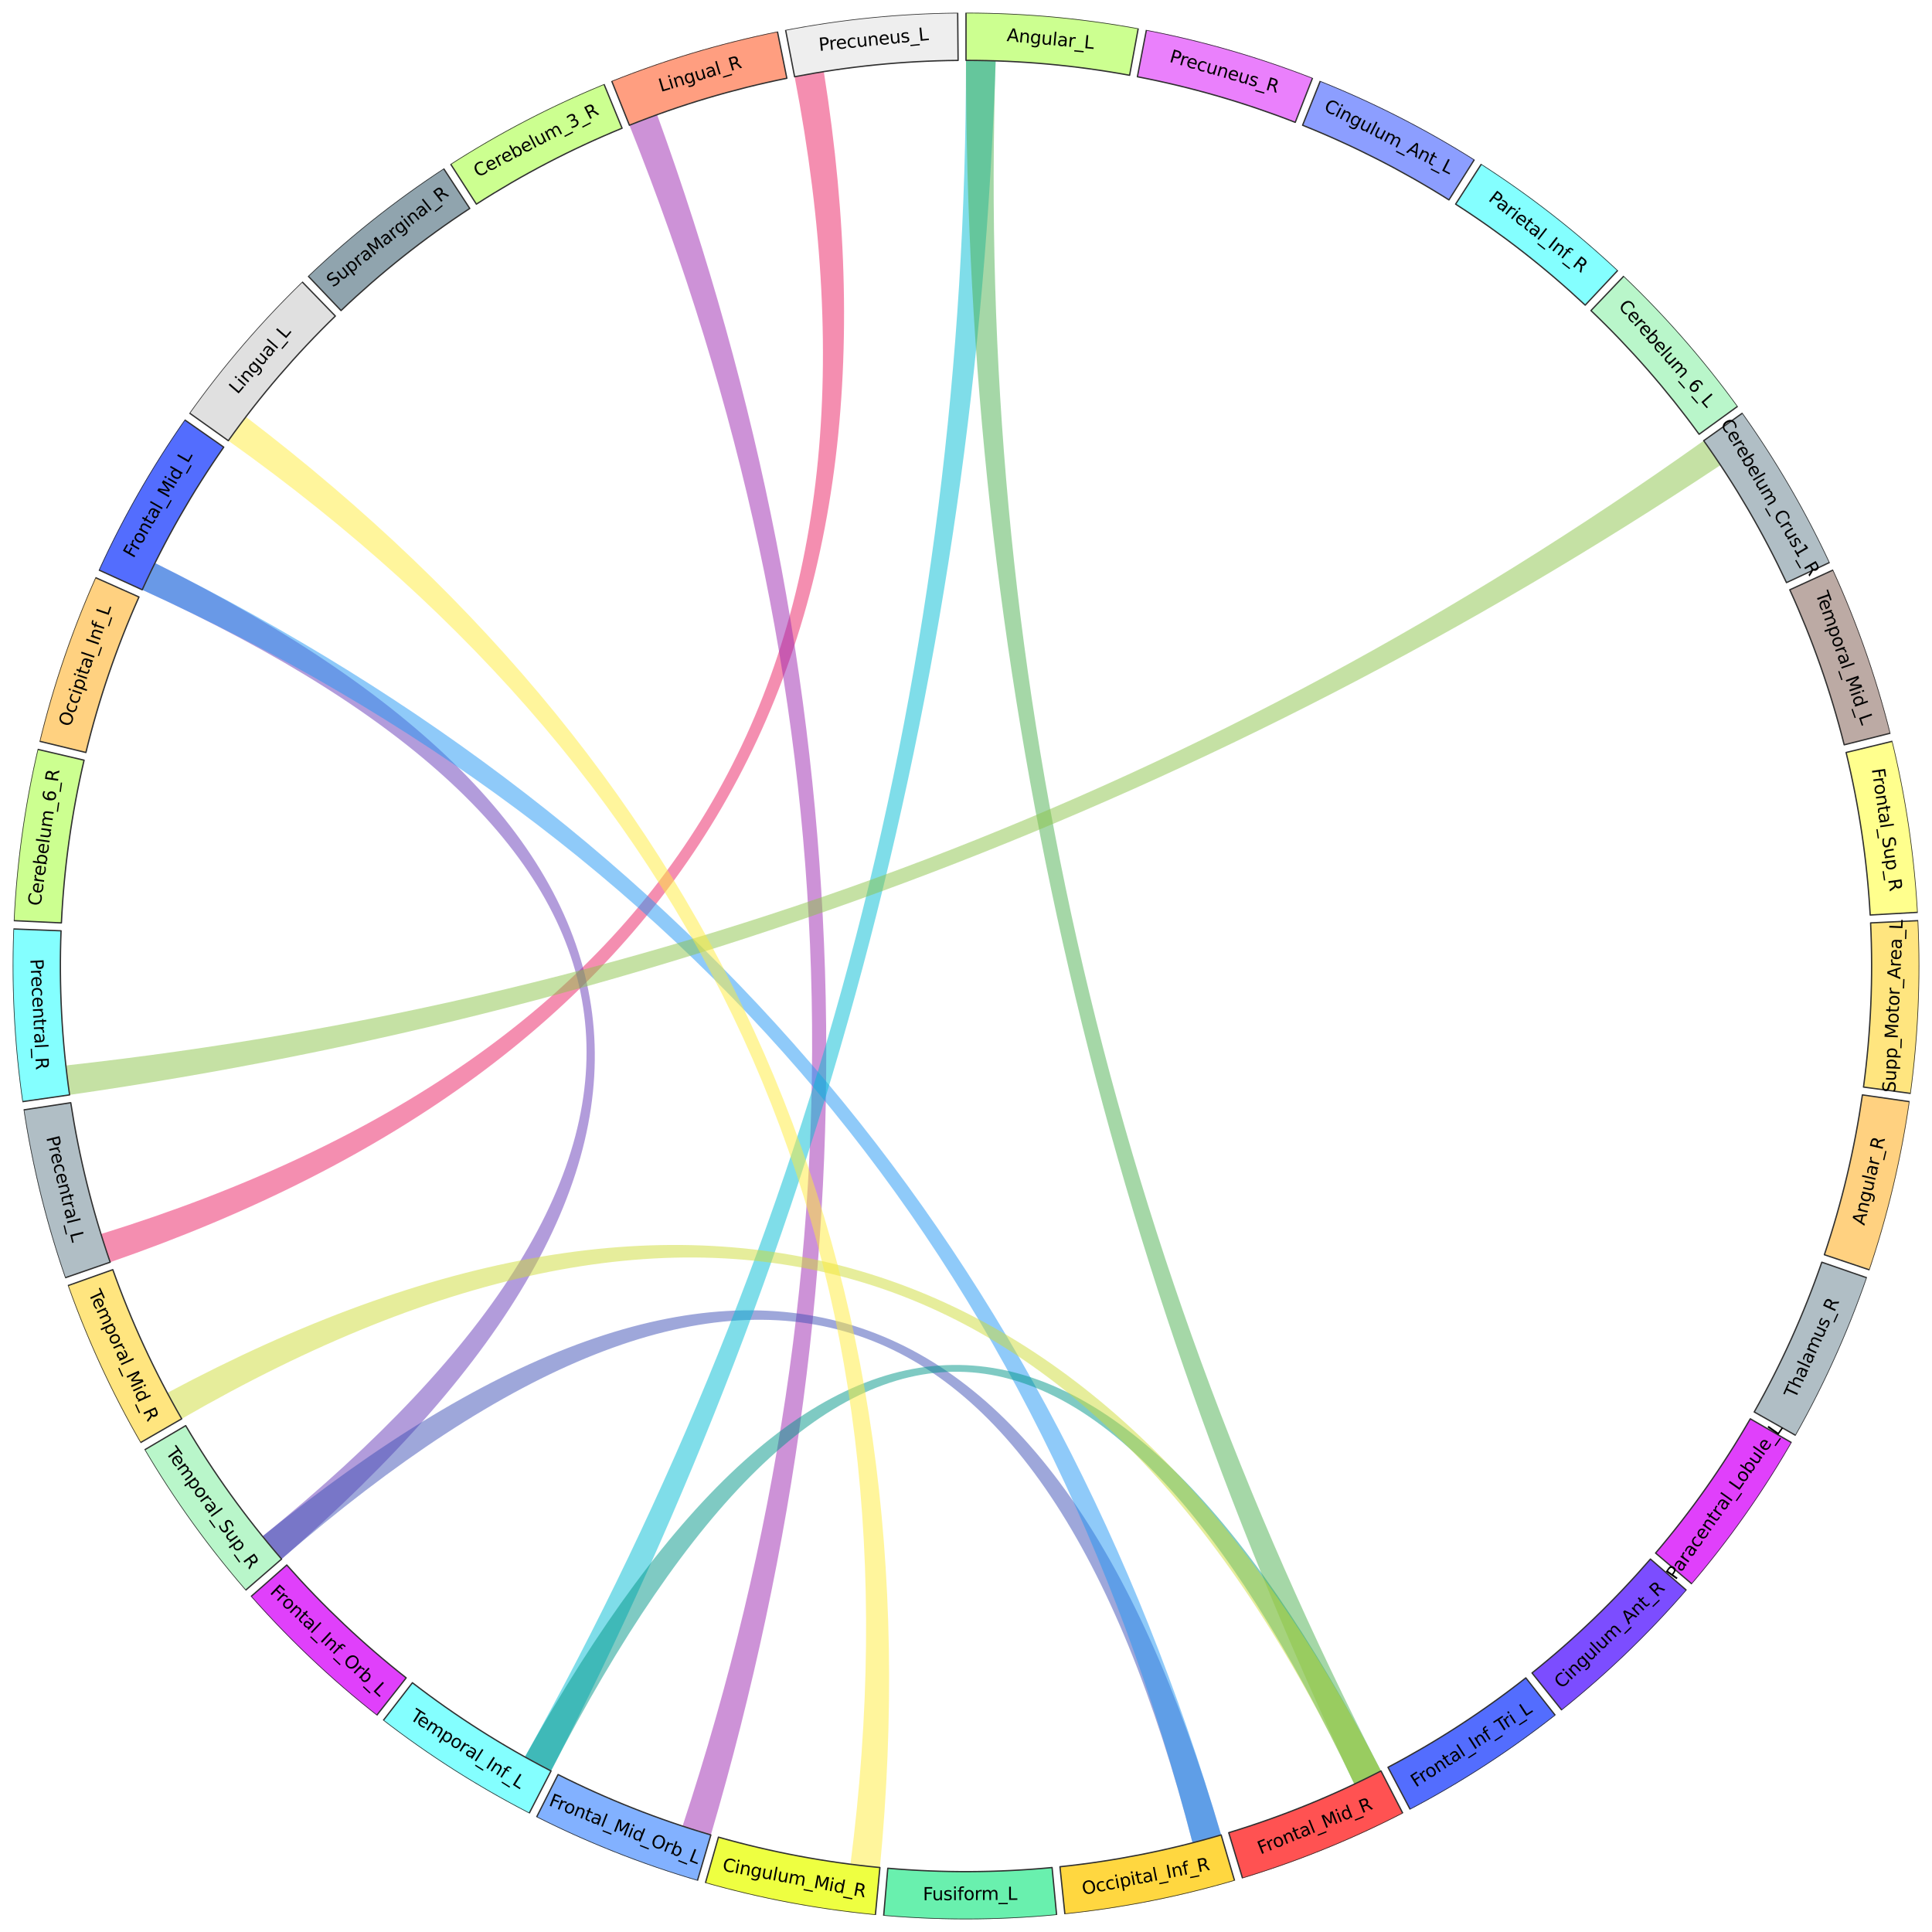 <?xml version="1.0" encoding="utf-8" standalone="no"?>
<!DOCTYPE svg PUBLIC "-//W3C//DTD SVG 1.1//EN"
  "http://www.w3.org/Graphics/SVG/1.1/DTD/svg11.dtd">
<svg xmlns:xlink="http://www.w3.org/1999/xlink" width="1094.4pt" height="1094.4pt" viewBox="0 0 1094.4 1094.4" xmlns="http://www.w3.org/2000/svg" version="1.1">
 <defs>
  <style type="text/css">*{stroke-linejoin: round; stroke-linecap: butt}</style>
 </defs>
 <g id="figure_1">
  <g id="patch_1">
   <path d="M 0 1094.4 
L 1094.4 1094.4 
L 1094.4 0 
L 0 0 
z
" style="fill: #ffffff"/>
  </g>
  <g id="axes_1">
   <g id="patch_2">
    <path d="M 1087.2 547.2 
C 1087.2 476.288 1073.232 406.065 1046.095 340.551 
C 1018.958 275.037 979.18 215.505 929.038 165.362 
C 878.895 115.22 819.363 75.442 753.849 48.305 
C 688.335 21.168 618.112 7.2 547.2 7.2 
C 476.288 7.2 406.065 21.168 340.551 48.305 
C 275.037 75.442 215.505 115.22 165.362 165.362 
C 115.22 215.505 75.442 275.037 48.305 340.551 
C 21.168 406.065 7.2 476.288 7.2 547.2 
C 7.2 618.112 21.168 688.335 48.305 753.849 
C 75.442 819.363 115.22 878.895 165.362 929.038 
C 215.505 979.18 275.037 1018.958 340.551 1046.095 
C 406.065 1073.232 476.288 1087.2 547.2 1087.2 
C 618.112 1087.2 688.335 1073.232 753.849 1046.095 
C 819.363 1018.958 878.895 979.18 929.038 929.038 
C 979.18 878.895 1018.958 819.363 1046.095 753.849 
C 1073.232 688.335 1087.2 618.112 1087.2 547.2 
M 547.2 547.2 
C 547.2 547.2 547.2 547.2 547.2 547.2 
C 547.2 547.2 547.2 547.2 547.2 547.2 
C 547.2 547.2 547.2 547.2 547.2 547.2 
C 547.2 547.2 547.2 547.2 547.2 547.2 
C 547.2 547.2 547.2 547.2 547.2 547.2 
C 547.2 547.2 547.2 547.2 547.2 547.2 
C 547.2 547.2 547.2 547.2 547.2 547.2 
C 547.2 547.2 547.2 547.2 547.2 547.2 
C 547.2 547.2 547.2 547.2 547.2 547.2 
C 547.2 547.2 547.2 547.2 547.2 547.2 
C 547.2 547.2 547.2 547.2 547.2 547.2 
C 547.2 547.2 547.2 547.2 547.2 547.2 
C 547.2 547.2 547.2 547.2 547.2 547.2 
C 547.2 547.2 547.2 547.2 547.2 547.2 
C 547.2 547.2 547.2 547.2 547.2 547.2 
C 547.2 547.2 547.2 547.2 547.2 547.2 
z
" style="fill: #ffffff"/>
   </g>
   <g id="patch_3">
    <path d="M 62.415 714.986 
Q 547.2 547.2 466.652 40.563 
Q 458.359 41.881 450.114 43.471 
Q 547.2 547.2 57.183 699.03 
Q 59.668 707.051 62.415 714.986 
" clip-path="url(#p147899d88f)" style="fill: #e91e63; fill-opacity: 0.502"/>
   </g>
   <g id="patch_4">
    <path d="M 402.671 1039.42 
Q 547.2 547.2 372.226 64.962 
Q 364.333 67.826 356.537 70.947 
Q 547.2 547.2 386.639 1034.426 
Q 394.614 1037.054 402.671 1039.42 
" clip-path="url(#p147899d88f)" style="fill: #9c27b0; fill-opacity: 0.502"/>
   </g>
   <g id="patch_5">
    <path d="M 159.5 883.144 
Q 547.2 547.2 87.783 318.934 
Q 84.047 326.454 80.559 334.092 
Q 547.2 547.2 148.713 870.275 
Q 154.002 876.798 159.5 883.144 
" clip-path="url(#p147899d88f)" style="fill: #673ab7; fill-opacity: 0.502"/>
   </g>
   <g id="patch_6">
    <path d="M 159.5 883.144 
Q 547.2 547.2 675.542 1043.886 
Q 683.672 1041.786 691.729 1039.42 
Q 547.2 547.2 148.713 870.275 
Q 154.002 876.798 159.5 883.144 
" clip-path="url(#p147899d88f)" style="fill: #3f51b5; fill-opacity: 0.502"/>
   </g>
   <g id="patch_7">
    <path d="M 80.559 334.092 
Q 547.2 547.2 675.542 1043.886 
Q 683.672 1041.786 691.729 1039.42 
Q 547.2 547.2 87.783 318.934 
Q 84.047 326.454 80.559 334.092 
" clip-path="url(#p147899d88f)" style="fill: #2196f3; fill-opacity: 0.502"/>
   </g>
   <g id="patch_8">
    <path d="M 312.13 1003.173 
Q 547.2 547.2 563.989 34.475 
Q 555.597 34.2 547.2 34.2 
Q 547.2 547.2 297.333 995.235 
Q 304.666 999.325 312.13 1003.173 
" clip-path="url(#p147899d88f)" style="fill: #00bcd4; fill-opacity: 0.502"/>
   </g>
   <g id="patch_9">
    <path d="M 312.13 1003.173 
Q 547.2 547.2 767.221 1010.622 
Q 774.807 1007.02 782.27 1003.173 
Q 547.2 547.2 297.333 995.235 
Q 304.666 999.325 312.13 1003.173 
" clip-path="url(#p147899d88f)" style="fill: #009688; fill-opacity: 0.502"/>
   </g>
   <g id="patch_10">
    <path d="M 547.2 34.2 
Q 547.2 547.2 767.221 1010.622 
Q 774.807 1007.02 782.27 1003.173 
Q 547.2 547.2 563.989 34.475 
Q 555.597 34.2 547.2 34.2 
" clip-path="url(#p147899d88f)" style="fill: #4caf50; fill-opacity: 0.502"/>
   </g>
   <g id="patch_11">
    <path d="M 39.422 620.208 
Q 547.2 547.2 974.592 263.467 
Q 969.948 256.471 965.077 249.631 
Q 547.2 547.2 37.304 603.55 
Q 38.227 611.896 39.422 620.208 
" clip-path="url(#p147899d88f)" style="fill: #8bc34a; fill-opacity: 0.502"/>
   </g>
   <g id="patch_12">
    <path d="M 782.27 1003.173 
Q 547.2 547.2 94.772 789.022 
Q 98.73 796.428 102.929 803.7 
Q 547.2 547.2 767.221 1010.622 
Q 774.807 1007.02 782.27 1003.173 
" clip-path="url(#p147899d88f)" style="fill: #cddc39; fill-opacity: 0.502"/>
   </g>
   <g id="patch_13">
    <path d="M 498.436 1057.877 
Q 547.2 547.2 139.285 236.114 
Q 134.193 242.791 129.323 249.631 
Q 547.2 547.2 481.749 1056.008 
Q 490.077 1057.079 498.436 1057.877 
" clip-path="url(#p147899d88f)" style="fill: #ffeb3b; fill-opacity: 0.502"/>
   </g>
   <g id="patch_14">
    <path d="M 547.2 34.2 
C 562.736 34.2 578.263 34.906 593.735 36.315 
C 609.207 37.724 624.606 39.836 639.886 42.643 
L 644.765 16.087 
C 628.68 13.132 612.47 10.91 596.184 9.426 
C 579.898 7.943 563.553 7.2 547.2 7.2 
z
" clip-path="url(#p147899d88f)" style="fill: #ccff90; stroke: #303030; stroke-width: 0.75; stroke-linejoin: miter"/>
   </g>
   <g id="patch_15">
    <path d="M 644.286 43.471 
C 659.541 46.411 674.654 50.042 689.58 54.354 
C 704.505 58.666 719.227 63.654 733.7 69.302 
L 743.515 44.149 
C 728.281 38.204 712.784 32.954 697.073 28.415 
C 681.362 23.876 665.454 20.053 649.396 16.959 
z
" clip-path="url(#p147899d88f)" style="fill: #ea80fc; stroke: #303030; stroke-width: 0.75; stroke-linejoin: miter"/>
   </g>
   <g id="patch_16">
    <path d="M 737.863 70.947 
C 752.286 76.721 766.439 83.148 780.278 90.206 
C 794.118 97.265 807.63 104.948 820.772 113.233 
L 835.171 90.393 
C 821.337 81.672 807.114 73.584 792.546 66.154 
C 777.978 58.724 763.08 51.959 747.898 45.881 
z
" clip-path="url(#p147899d88f)" style="fill: #8c9eff; stroke: #303030; stroke-width: 0.75; stroke-linejoin: miter"/>
   </g>
   <g id="patch_17">
    <path d="M 824.549 115.637 
C 837.618 124.036 850.299 133.025 862.553 142.575 
C 874.807 152.125 886.62 162.227 897.957 172.849 
L 916.418 153.147 
C 904.484 141.965 892.049 131.332 879.151 121.279 
C 866.252 111.226 852.903 101.764 839.146 92.923 
z
" clip-path="url(#p147899d88f)" style="fill: #84ffff; stroke: #303030; stroke-width: 0.75; stroke-linejoin: miter"/>
   </g>
   <g id="patch_18">
    <path d="M 901.211 175.924 
C 912.454 186.645 923.205 197.871 933.43 209.568 
C 943.655 221.265 953.343 233.42 962.465 245.996 
L 984.321 230.143 
C 974.719 216.905 964.521 204.11 953.758 191.798 
C 942.995 179.486 931.678 167.669 919.843 156.384 
z
" clip-path="url(#p147899d88f)" style="fill: #b9f6ca; stroke: #303030; stroke-width: 0.75; stroke-linejoin: miter"/>
   </g>
   <g id="patch_19">
    <path d="M 965.077 249.631 
C 974.089 262.286 982.521 275.344 990.348 288.764 
C 998.174 302.184 1005.387 315.953 1011.964 330.028 
L 1036.425 318.598 
C 1029.502 303.782 1021.91 289.289 1013.671 275.162 
C 1005.433 261.035 996.557 247.29 987.071 233.969 
z
" clip-path="url(#p147899d88f)" style="fill: #b0bec5; stroke: #303030; stroke-width: 0.75; stroke-linejoin: miter"/>
   </g>
   <g id="patch_20">
    <path d="M 1013.841 334.092 
C 1020.295 348.224 1026.103 362.642 1031.249 377.3 
C 1036.394 391.959 1040.871 406.845 1044.665 421.91 
L 1070.847 415.316 
C 1066.853 399.457 1062.141 383.789 1056.725 368.358 
C 1051.309 352.928 1045.195 337.751 1038.401 322.876 
z
" clip-path="url(#p147899d88f)" style="fill: #bcaaa4; stroke: #303030; stroke-width: 0.75; stroke-linejoin: miter"/>
   </g>
   <g id="patch_21">
    <path d="M 1045.739 426.256 
C 1049.402 441.353 1052.377 456.61 1054.655 471.978 
C 1056.933 487.345 1058.512 502.809 1059.386 518.32 
L 1086.344 516.8 
C 1085.423 500.472 1083.761 484.195 1081.363 468.019 
C 1078.965 451.842 1075.834 435.783 1071.978 419.89 
z
" clip-path="url(#p147899d88f)" style="fill: #ffff8d; stroke: #303030; stroke-width: 0.75; stroke-linejoin: miter"/>
   </g>
   <g id="patch_22">
    <path d="M 1059.619 522.79 
C 1060.358 538.309 1060.392 553.852 1059.721 569.373 
C 1059.049 584.895 1057.673 600.377 1055.596 615.774 
L 1082.354 619.383 
C 1084.54 603.176 1085.988 586.879 1086.695 570.54 
C 1087.402 554.202 1087.366 537.841 1086.588 521.506 
z
" clip-path="url(#p147899d88f)" style="fill: #ffe57f; stroke: #303030; stroke-width: 0.75; stroke-linejoin: miter"/>
   </g>
   <g id="patch_23">
    <path d="M 1054.978 620.208 
C 1052.767 635.585 1049.859 650.854 1046.262 665.968 
C 1042.666 681.082 1038.384 696.024 1033.431 710.749 
L 1059.022 719.357 
C 1064.236 703.857 1068.743 688.128 1072.529 672.219 
C 1076.315 656.31 1079.376 640.237 1081.704 624.05 
z
" clip-path="url(#p147899d88f)" style="fill: #ffd180; stroke: #303030; stroke-width: 0.75; stroke-linejoin: miter"/>
   </g>
   <g id="patch_24">
    <path d="M 1031.985 714.986 
C 1026.904 729.667 1021.159 744.11 1014.767 758.27 
C 1008.375 772.43 1001.343 786.292 993.692 799.813 
L 1017.192 813.109 
C 1025.245 798.875 1032.647 784.284 1039.375 769.379 
C 1046.104 754.474 1052.152 739.271 1057.5 723.817 
z
" clip-path="url(#p147899d88f)" style="fill: #b0bec5; stroke: #303030; stroke-width: 0.75; stroke-linejoin: miter"/>
   </g>
   <g id="patch_25">
    <path d="M 991.471 803.7 
C 983.703 817.154 975.328 830.249 966.372 842.943 
C 957.416 855.637 947.887 867.918 937.816 879.747 
L 958.375 897.25 
C 968.976 884.798 979.006 871.871 988.434 858.508 
C 997.861 845.146 1006.677 831.362 1014.854 817.2 
z
" clip-path="url(#p147899d88f)" style="fill: #e040fb; stroke: #303030; stroke-width: 0.75; stroke-linejoin: miter"/>
   </g>
   <g id="patch_26">
    <path d="M 934.9 883.144 
C 924.726 894.885 914.024 906.158 902.827 916.927 
C 891.63 927.697 879.95 937.953 867.822 947.663 
L 884.697 968.74 
C 897.463 958.519 909.758 947.723 921.544 936.387 
C 933.331 925.05 944.596 913.184 955.305 900.825 
z
" clip-path="url(#p147899d88f)" style="fill: #7c4dff; stroke: #303030; stroke-width: 0.75; stroke-linejoin: miter"/>
   </g>
   <g id="patch_27">
    <path d="M 864.316 950.445 
C 852.104 960.049 839.462 969.093 826.429 977.549 
C 813.396 986.005 799.986 993.865 786.24 1001.104 
L 798.821 1024.994 
C 813.291 1017.373 827.407 1009.1 841.125 1000.199 
C 854.844 991.297 868.151 981.778 881.006 971.669 
z
" clip-path="url(#p147899d88f)" style="fill: #536dfe; stroke: #303030; stroke-width: 0.75; stroke-linejoin: miter"/>
   </g>
   <g id="patch_28">
    <path d="M 782.27 1003.173 
C 768.462 1010.291 754.337 1016.779 739.939 1022.616 
C 725.542 1028.453 710.886 1033.633 696.019 1038.14 
L 703.851 1063.979 
C 719.501 1059.235 734.928 1053.782 750.083 1047.638 
C 765.239 1041.494 780.107 1034.665 794.642 1027.171 
z
" clip-path="url(#p147899d88f)" style="fill: #ff5252; stroke: #303030; stroke-width: 0.75; stroke-linejoin: miter"/>
   </g>
   <g id="patch_29">
    <path d="M 691.729 1039.42 
C 676.822 1043.797 661.725 1047.494 646.483 1050.501 
C 631.241 1053.508 615.87 1055.82 600.418 1057.432 
L 603.219 1084.286 
C 619.484 1082.59 635.664 1080.155 651.708 1076.991 
C 667.752 1073.826 683.645 1069.933 699.336 1065.326 
z
" clip-path="url(#p147899d88f)" style="fill: #ffd740; stroke: #303030; stroke-width: 0.75; stroke-linejoin: miter"/>
   </g>
   <g id="patch_30">
    <path d="M 595.964 1057.877 
C 580.498 1059.354 564.974 1060.127 549.438 1060.195 
C 533.903 1060.263 518.372 1059.625 502.895 1058.283 
L 500.563 1085.182 
C 516.855 1086.595 533.203 1087.266 549.556 1087.195 
C 565.909 1087.124 582.251 1086.309 598.53 1084.755 
z
" clip-path="url(#p147899d88f)" style="fill: #69f0ae; stroke: #303030; stroke-width: 0.75; stroke-linejoin: miter"/>
   </g>
   <g id="patch_31">
    <path d="M 498.436 1057.877 
C 482.971 1056.4 467.581 1054.222 452.313 1051.348 
C 437.045 1048.475 421.916 1044.909 406.972 1040.662 
L 399.592 1066.634 
C 415.322 1071.104 431.248 1074.858 447.319 1077.882 
C 463.39 1080.907 479.59 1083.2 495.87 1084.755 
z
" clip-path="url(#p147899d88f)" style="fill: #eeff41; stroke: #303030; stroke-width: 0.75; stroke-linejoin: miter"/>
   </g>
   <g id="patch_32">
    <path d="M 402.671 1039.42 
C 387.765 1035.043 373.065 1029.991 358.617 1024.28 
C 344.169 1018.569 329.988 1012.205 316.118 1005.207 
L 303.956 1029.312 
C 318.556 1036.679 333.483 1043.378 348.692 1049.39 
C 363.9 1055.401 379.373 1060.719 395.064 1065.326 
z
" clip-path="url(#p147899d88f)" style="fill: #82b1ff; stroke: #303030; stroke-width: 0.75; stroke-linejoin: miter"/>
   </g>
   <g id="patch_33">
    <path d="M 312.13 1003.173 
C 298.321 996.054 284.843 988.311 271.737 979.969 
C 258.631 971.627 245.911 962.694 233.615 953.197 
L 217.111 974.565 
C 230.053 984.562 243.443 993.965 257.239 1002.746 
C 271.035 1011.528 285.222 1019.678 299.758 1027.171 
z
" clip-path="url(#p147899d88f)" style="fill: #84ffff; stroke: #303030; stroke-width: 0.75; stroke-linejoin: miter"/>
   </g>
   <g id="patch_34">
    <path d="M 230.084 950.445 
C 217.873 940.842 206.103 930.688 194.813 920.017 
C 183.522 909.345 172.723 898.166 162.447 886.514 
L 142.197 904.373 
C 153.013 916.638 164.382 928.405 176.266 939.639 
C 188.151 950.872 200.54 961.56 213.394 971.669 
z
" clip-path="url(#p147899d88f)" style="fill: #e040fb; stroke: #303030; stroke-width: 0.75; stroke-linejoin: miter"/>
   </g>
   <g id="patch_35">
    <path d="M 159.5 883.144 
C 149.327 871.402 139.692 859.205 130.625 846.59 
C 121.558 833.974 113.069 820.953 105.184 807.567 
L 81.92 821.271 
C 90.22 835.361 99.156 849.067 108.7 862.347 
C 118.244 875.627 128.386 888.466 139.095 900.825 
z
" clip-path="url(#p147899d88f)" style="fill: #b9f6ca; stroke: #303030; stroke-width: 0.75; stroke-linejoin: miter"/>
   </g>
   <g id="patch_36">
    <path d="M 102.929 803.7 
C 95.161 790.246 88.008 776.445 81.493 762.342 
C 74.978 748.238 69.106 733.846 63.897 719.21 
L 38.46 728.263 
C 43.944 743.67 50.124 758.819 56.982 773.665 
C 63.84 788.511 71.37 803.038 79.546 817.2 
z
" clip-path="url(#p147899d88f)" style="fill: #ffe57f; stroke: #303030; stroke-width: 0.75; stroke-linejoin: miter"/>
   </g>
   <g id="patch_37">
    <path d="M 62.415 714.986 
C 57.333 700.305 52.922 685.4 49.193 670.318 
C 45.465 655.237 42.423 639.994 40.078 624.636 
L 13.387 628.711 
C 15.856 644.877 19.057 660.923 22.982 676.798 
C 26.907 692.674 31.551 708.363 36.9 723.817 
z
" clip-path="url(#p147899d88f)" style="fill: #b0bec5; stroke: #303030; stroke-width: 0.75; stroke-linejoin: miter"/>
   </g>
   <g id="patch_38">
    <path d="M 39.422 620.208 
C 37.211 604.83 35.699 589.36 34.892 573.845 
C 34.086 558.33 33.984 542.787 34.588 527.263 
L 7.608 526.214 
C 6.972 542.555 7.079 558.916 7.929 575.248 
C 8.778 591.579 10.369 607.863 12.696 624.05 
z
" clip-path="url(#p147899d88f)" style="fill: #84ffff; stroke: #303030; stroke-width: 0.75; stroke-linejoin: miter"/>
   </g>
   <g id="patch_39">
    <path d="M 34.781 522.79 
C 35.52 507.272 36.964 491.796 39.108 476.409 
C 41.252 461.022 44.093 445.74 47.624 430.611 
L 21.331 424.475 
C 17.614 440.4 14.623 456.486 12.366 472.683 
C 10.11 488.88 8.59 505.171 7.812 521.506 
z
" clip-path="url(#p147899d88f)" style="fill: #ccff90; stroke: #303030; stroke-width: 0.75; stroke-linejoin: miter"/>
   </g>
   <g id="patch_40">
    <path d="M 48.661 426.256 
C 52.323 411.158 56.67 396.234 61.687 381.531 
C 66.704 366.828 72.387 352.36 78.717 338.172 
L 54.06 327.171 
C 47.396 342.105 41.415 357.334 36.134 372.812 
C 30.853 388.289 26.277 403.998 22.422 419.89 
z
" clip-path="url(#p147899d88f)" style="fill: #ffd180; stroke: #303030; stroke-width: 0.75; stroke-linejoin: miter"/>
   </g>
   <g id="patch_41">
    <path d="M 80.559 334.092 
C 87.013 319.96 94.105 306.129 101.814 292.641 
C 109.523 279.153 117.841 266.022 126.742 253.289 
L 104.612 237.82 
C 95.243 251.223 86.487 265.045 78.373 279.243 
C 70.258 293.441 62.792 308 55.999 322.876 
z
" clip-path="url(#p147899d88f)" style="fill: #536dfe; stroke: #303030; stroke-width: 0.75; stroke-linejoin: miter"/>
   </g>
   <g id="patch_42">
    <path d="M 129.323 249.631 
C 138.334 236.976 147.916 224.737 158.038 212.951 
C 168.161 201.166 178.813 189.846 189.963 179.028 
L 171.161 159.65 
C 159.424 171.038 148.211 182.954 137.556 195.359 
C 126.901 207.765 116.815 220.648 107.329 233.969 
z
" clip-path="url(#p147899d88f)" style="fill: #e0e0e0; stroke: #303030; stroke-width: 0.75; stroke-linejoin: miter"/>
   </g>
   <g id="patch_43">
    <path d="M 193.189 175.924 
C 204.433 165.204 216.158 154.999 228.328 145.342 
C 240.498 135.686 253.1 126.587 266.096 118.074 
L 251.301 95.488 
C 237.621 104.449 224.356 114.027 211.545 124.192 
C 198.735 134.357 186.393 145.099 174.557 156.384 
z
" clip-path="url(#p147899d88f)" style="fill: #90a4ae; stroke: #303030; stroke-width: 0.75; stroke-linejoin: miter"/>
   </g>
   <g id="patch_44">
    <path d="M 269.851 115.637 
C 282.921 107.238 296.365 99.436 310.142 92.257 
C 323.92 85.078 338.016 78.529 352.388 72.629 
L 342.135 47.652 
C 327.007 53.862 312.168 60.756 297.666 68.313 
C 283.163 75.87 269.011 84.082 255.254 92.923 
z
" clip-path="url(#p147899d88f)" style="fill: #ccff90; stroke: #303030; stroke-width: 0.75; stroke-linejoin: miter"/>
   </g>
   <g id="patch_45">
    <path d="M 356.537 70.947 
C 370.96 65.173 385.638 60.057 400.525 55.615 
C 415.412 51.174 430.493 47.41 445.722 44.337 
L 440.381 17.871 
C 424.351 21.105 408.476 25.067 392.805 29.743 
C 377.134 34.418 361.684 39.803 346.502 45.881 
z
" clip-path="url(#p147899d88f)" style="fill: #ff9e80; stroke: #303030; stroke-width: 0.75; stroke-linejoin: miter"/>
   </g>
   <g id="patch_46">
    <path d="M 450.114 43.471 
C 465.369 40.53 480.75 38.285 496.208 36.741 
C 511.667 35.196 527.188 34.355 542.723 34.22 
L 542.488 7.221 
C 526.135 7.363 509.797 8.249 493.525 9.874 
C 477.252 11.5 461.062 13.864 445.004 16.959 
z
" clip-path="url(#p147899d88f)" style="fill: #eeeeee; stroke: #303030; stroke-width: 0.75; stroke-linejoin: miter"/>
   </g>
   <g id="matplotlib.axis_1"/>
   <g id="matplotlib.axis_2"/>
   <g id="text_1">
    <!-- Angular_L -->
    <g transform="translate(570.097 23.237) rotate(-354.795) scale(0.1 -0.1)">
     <defs>
      <path id="DejaVuSans-41" d="M 2188 4044 
L 1331 1722 
L 3047 1722 
L 2188 4044 
z
M 1831 4666 
L 2547 4666 
L 4325 0 
L 3669 0 
L 3244 1197 
L 1141 1197 
L 716 0 
L 50 0 
L 1831 4666 
z
" transform="scale(0.016)"/>
      <path id="DejaVuSans-6e" d="M 3513 2113 
L 3513 0 
L 2938 0 
L 2938 2094 
Q 2938 2591 2744 2837 
Q 2550 3084 2163 3084 
Q 1697 3084 1428 2787 
Q 1159 2491 1159 1978 
L 1159 0 
L 581 0 
L 581 3500 
L 1159 3500 
L 1159 2956 
Q 1366 3272 1645 3428 
Q 1925 3584 2291 3584 
Q 2894 3584 3203 3211 
Q 3513 2838 3513 2113 
z
" transform="scale(0.016)"/>
      <path id="DejaVuSans-67" d="M 2906 1791 
Q 2906 2416 2648 2759 
Q 2391 3103 1925 3103 
Q 1463 3103 1205 2759 
Q 947 2416 947 1791 
Q 947 1169 1205 825 
Q 1463 481 1925 481 
Q 2391 481 2648 825 
Q 2906 1169 2906 1791 
z
M 3481 434 
Q 3481 -459 3084 -895 
Q 2688 -1331 1869 -1331 
Q 1566 -1331 1297 -1286 
Q 1028 -1241 775 -1147 
L 775 -588 
Q 1028 -725 1275 -790 
Q 1522 -856 1778 -856 
Q 2344 -856 2625 -561 
Q 2906 -266 2906 331 
L 2906 616 
Q 2728 306 2450 153 
Q 2172 0 1784 0 
Q 1141 0 747 490 
Q 353 981 353 1791 
Q 353 2603 747 3093 
Q 1141 3584 1784 3584 
Q 2172 3584 2450 3431 
Q 2728 3278 2906 2969 
L 2906 3500 
L 3481 3500 
L 3481 434 
z
" transform="scale(0.016)"/>
      <path id="DejaVuSans-75" d="M 544 1381 
L 544 3500 
L 1119 3500 
L 1119 1403 
Q 1119 906 1312 657 
Q 1506 409 1894 409 
Q 2359 409 2629 706 
Q 2900 1003 2900 1516 
L 2900 3500 
L 3475 3500 
L 3475 0 
L 2900 0 
L 2900 538 
Q 2691 219 2414 64 
Q 2138 -91 1772 -91 
Q 1169 -91 856 284 
Q 544 659 544 1381 
z
M 1991 3584 
L 1991 3584 
z
" transform="scale(0.016)"/>
      <path id="DejaVuSans-6c" d="M 603 4863 
L 1178 4863 
L 1178 0 
L 603 0 
L 603 4863 
z
" transform="scale(0.016)"/>
      <path id="DejaVuSans-61" d="M 2194 1759 
Q 1497 1759 1228 1600 
Q 959 1441 959 1056 
Q 959 750 1161 570 
Q 1363 391 1709 391 
Q 2188 391 2477 730 
Q 2766 1069 2766 1631 
L 2766 1759 
L 2194 1759 
z
M 3341 1997 
L 3341 0 
L 2766 0 
L 2766 531 
Q 2569 213 2275 61 
Q 1981 -91 1556 -91 
Q 1019 -91 701 211 
Q 384 513 384 1019 
Q 384 1609 779 1909 
Q 1175 2209 1959 2209 
L 2766 2209 
L 2766 2266 
Q 2766 2663 2505 2880 
Q 2244 3097 1772 3097 
Q 1472 3097 1187 3025 
Q 903 2953 641 2809 
L 641 3341 
Q 956 3463 1253 3523 
Q 1550 3584 1831 3584 
Q 2591 3584 2966 3190 
Q 3341 2797 3341 1997 
z
" transform="scale(0.016)"/>
      <path id="DejaVuSans-72" d="M 2631 2963 
Q 2534 3019 2420 3045 
Q 2306 3072 2169 3072 
Q 1681 3072 1420 2755 
Q 1159 2438 1159 1844 
L 1159 0 
L 581 0 
L 581 3500 
L 1159 3500 
L 1159 2956 
Q 1341 3275 1631 3429 
Q 1922 3584 2338 3584 
Q 2397 3584 2469 3576 
Q 2541 3569 2628 3553 
L 2631 2963 
z
" transform="scale(0.016)"/>
      <path id="DejaVuSans-5f" d="M 3263 -1063 
L 3263 -1509 
L -63 -1509 
L -63 -1063 
L 3263 -1063 
z
" transform="scale(0.016)"/>
      <path id="DejaVuSans-4c" d="M 628 4666 
L 1259 4666 
L 1259 531 
L 3531 531 
L 3531 0 
L 628 0 
L 628 4666 
z
" transform="scale(0.016)"/>
     </defs>
     <use xlink:href="#DejaVuSans-41"/>
     <use xlink:href="#DejaVuSans-6e" transform="translate(68.408 0)"/>
     <use xlink:href="#DejaVuSans-67" transform="translate(131.787 0)"/>
     <use xlink:href="#DejaVuSans-75" transform="translate(195.264 0)"/>
     <use xlink:href="#DejaVuSans-6c" transform="translate(258.643 0)"/>
     <use xlink:href="#DejaVuSans-61" transform="translate(286.426 0)"/>
     <use xlink:href="#DejaVuSans-72" transform="translate(347.705 0)"/>
     <use xlink:href="#DejaVuSans-5f" transform="translate(388.818 0)"/>
     <use xlink:href="#DejaVuSans-4c" transform="translate(438.818 0)"/>
    </g>
   </g>
   <g id="text_2">
    <!-- Precuneus_R -->
    <g transform="translate(662.032 34.926) rotate(-343.886) scale(0.1 -0.1)">
     <defs>
      <path id="DejaVuSans-50" d="M 1259 4147 
L 1259 2394 
L 2053 2394 
Q 2494 2394 2734 2622 
Q 2975 2850 2975 3272 
Q 2975 3691 2734 3919 
Q 2494 4147 2053 4147 
L 1259 4147 
z
M 628 4666 
L 2053 4666 
Q 2838 4666 3239 4311 
Q 3641 3956 3641 3272 
Q 3641 2581 3239 2228 
Q 2838 1875 2053 1875 
L 1259 1875 
L 1259 0 
L 628 0 
L 628 4666 
z
" transform="scale(0.016)"/>
      <path id="DejaVuSans-65" d="M 3597 1894 
L 3597 1613 
L 953 1613 
Q 991 1019 1311 708 
Q 1631 397 2203 397 
Q 2534 397 2845 478 
Q 3156 559 3463 722 
L 3463 178 
Q 3153 47 2828 -22 
Q 2503 -91 2169 -91 
Q 1331 -91 842 396 
Q 353 884 353 1716 
Q 353 2575 817 3079 
Q 1281 3584 2069 3584 
Q 2775 3584 3186 3129 
Q 3597 2675 3597 1894 
z
M 3022 2063 
Q 3016 2534 2758 2815 
Q 2500 3097 2075 3097 
Q 1594 3097 1305 2825 
Q 1016 2553 972 2059 
L 3022 2063 
z
" transform="scale(0.016)"/>
      <path id="DejaVuSans-63" d="M 3122 3366 
L 3122 2828 
Q 2878 2963 2633 3030 
Q 2388 3097 2138 3097 
Q 1578 3097 1268 2742 
Q 959 2388 959 1747 
Q 959 1106 1268 751 
Q 1578 397 2138 397 
Q 2388 397 2633 464 
Q 2878 531 3122 666 
L 3122 134 
Q 2881 22 2623 -34 
Q 2366 -91 2075 -91 
Q 1284 -91 818 406 
Q 353 903 353 1747 
Q 353 2603 823 3093 
Q 1294 3584 2113 3584 
Q 2378 3584 2631 3529 
Q 2884 3475 3122 3366 
z
" transform="scale(0.016)"/>
      <path id="DejaVuSans-73" d="M 2834 3397 
L 2834 2853 
Q 2591 2978 2328 3040 
Q 2066 3103 1784 3103 
Q 1356 3103 1142 2972 
Q 928 2841 928 2578 
Q 928 2378 1081 2264 
Q 1234 2150 1697 2047 
L 1894 2003 
Q 2506 1872 2764 1633 
Q 3022 1394 3022 966 
Q 3022 478 2636 193 
Q 2250 -91 1575 -91 
Q 1294 -91 989 -36 
Q 684 19 347 128 
L 347 722 
Q 666 556 975 473 
Q 1284 391 1588 391 
Q 1994 391 2212 530 
Q 2431 669 2431 922 
Q 2431 1156 2273 1281 
Q 2116 1406 1581 1522 
L 1381 1569 
Q 847 1681 609 1914 
Q 372 2147 372 2553 
Q 372 3047 722 3315 
Q 1072 3584 1716 3584 
Q 2034 3584 2315 3537 
Q 2597 3491 2834 3397 
z
" transform="scale(0.016)"/>
      <path id="DejaVuSans-52" d="M 2841 2188 
Q 3044 2119 3236 1894 
Q 3428 1669 3622 1275 
L 4263 0 
L 3584 0 
L 2988 1197 
Q 2756 1666 2539 1819 
Q 2322 1972 1947 1972 
L 1259 1972 
L 1259 0 
L 628 0 
L 628 4666 
L 2053 4666 
Q 2853 4666 3247 4331 
Q 3641 3997 3641 3322 
Q 3641 2881 3436 2590 
Q 3231 2300 2841 2188 
z
M 1259 4147 
L 1259 2491 
L 2053 2491 
Q 2509 2491 2742 2702 
Q 2975 2913 2975 3322 
Q 2975 3731 2742 3939 
Q 2509 4147 2053 4147 
L 1259 4147 
z
" transform="scale(0.016)"/>
     </defs>
     <use xlink:href="#DejaVuSans-50"/>
     <use xlink:href="#DejaVuSans-72" transform="translate(58.553 0)"/>
     <use xlink:href="#DejaVuSans-65" transform="translate(97.416 0)"/>
     <use xlink:href="#DejaVuSans-63" transform="translate(158.939 0)"/>
     <use xlink:href="#DejaVuSans-75" transform="translate(213.92 0)"/>
     <use xlink:href="#DejaVuSans-6e" transform="translate(277.299 0)"/>
     <use xlink:href="#DejaVuSans-65" transform="translate(340.678 0)"/>
     <use xlink:href="#DejaVuSans-75" transform="translate(402.201 0)"/>
     <use xlink:href="#DejaVuSans-73" transform="translate(465.58 0)"/>
     <use xlink:href="#DejaVuSans-5f" transform="translate(517.68 0)"/>
     <use xlink:href="#DejaVuSans-52" transform="translate(567.68 0)"/>
    </g>
   </g>
   <g id="text_3">
    <!-- Cingulum_Ant_L -->
    <g transform="translate(749.45 62.27) rotate(-332.977) scale(0.1 -0.1)">
     <defs>
      <path id="DejaVuSans-43" d="M 4122 4306 
L 4122 3641 
Q 3803 3938 3442 4084 
Q 3081 4231 2675 4231 
Q 1875 4231 1450 3742 
Q 1025 3253 1025 2328 
Q 1025 1406 1450 917 
Q 1875 428 2675 428 
Q 3081 428 3442 575 
Q 3803 722 4122 1019 
L 4122 359 
Q 3791 134 3420 21 
Q 3050 -91 2638 -91 
Q 1578 -91 968 557 
Q 359 1206 359 2328 
Q 359 3453 968 4101 
Q 1578 4750 2638 4750 
Q 3056 4750 3426 4639 
Q 3797 4528 4122 4306 
z
" transform="scale(0.016)"/>
      <path id="DejaVuSans-69" d="M 603 3500 
L 1178 3500 
L 1178 0 
L 603 0 
L 603 3500 
z
M 603 4863 
L 1178 4863 
L 1178 4134 
L 603 4134 
L 603 4863 
z
" transform="scale(0.016)"/>
      <path id="DejaVuSans-6d" d="M 3328 2828 
Q 3544 3216 3844 3400 
Q 4144 3584 4550 3584 
Q 5097 3584 5394 3201 
Q 5691 2819 5691 2113 
L 5691 0 
L 5113 0 
L 5113 2094 
Q 5113 2597 4934 2840 
Q 4756 3084 4391 3084 
Q 3944 3084 3684 2787 
Q 3425 2491 3425 1978 
L 3425 0 
L 2847 0 
L 2847 2094 
Q 2847 2600 2669 2842 
Q 2491 3084 2119 3084 
Q 1678 3084 1418 2786 
Q 1159 2488 1159 1978 
L 1159 0 
L 581 0 
L 581 3500 
L 1159 3500 
L 1159 2956 
Q 1356 3278 1631 3431 
Q 1906 3584 2284 3584 
Q 2666 3584 2933 3390 
Q 3200 3197 3328 2828 
z
" transform="scale(0.016)"/>
      <path id="DejaVuSans-74" d="M 1172 4494 
L 1172 3500 
L 2356 3500 
L 2356 3053 
L 1172 3053 
L 1172 1153 
Q 1172 725 1289 603 
Q 1406 481 1766 481 
L 2356 481 
L 2356 0 
L 1766 0 
Q 1100 0 847 248 
Q 594 497 594 1153 
L 594 3053 
L 172 3053 
L 172 3500 
L 594 3500 
L 594 4494 
L 1172 4494 
z
" transform="scale(0.016)"/>
     </defs>
     <use xlink:href="#DejaVuSans-43"/>
     <use xlink:href="#DejaVuSans-69" transform="translate(69.824 0)"/>
     <use xlink:href="#DejaVuSans-6e" transform="translate(97.607 0)"/>
     <use xlink:href="#DejaVuSans-67" transform="translate(160.986 0)"/>
     <use xlink:href="#DejaVuSans-75" transform="translate(224.463 0)"/>
     <use xlink:href="#DejaVuSans-6c" transform="translate(287.842 0)"/>
     <use xlink:href="#DejaVuSans-75" transform="translate(315.625 0)"/>
     <use xlink:href="#DejaVuSans-6d" transform="translate(379.004 0)"/>
     <use xlink:href="#DejaVuSans-5f" transform="translate(476.416 0)"/>
     <use xlink:href="#DejaVuSans-41" transform="translate(526.416 0)"/>
     <use xlink:href="#DejaVuSans-6e" transform="translate(594.824 0)"/>
     <use xlink:href="#DejaVuSans-74" transform="translate(658.203 0)"/>
     <use xlink:href="#DejaVuSans-5f" transform="translate(697.412 0)"/>
     <use xlink:href="#DejaVuSans-4c" transform="translate(747.412 0)"/>
    </g>
   </g>
   <g id="text_4">
    <!-- Parietal_Inf_R -->
    <g transform="translate(842.687 113.298) rotate(-322.068) scale(0.1 -0.1)">
     <defs>
      <path id="DejaVuSans-49" d="M 628 4666 
L 1259 4666 
L 1259 0 
L 628 0 
L 628 4666 
z
" transform="scale(0.016)"/>
      <path id="DejaVuSans-66" d="M 2375 4863 
L 2375 4384 
L 1825 4384 
Q 1516 4384 1395 4259 
Q 1275 4134 1275 3809 
L 1275 3500 
L 2222 3500 
L 2222 3053 
L 1275 3053 
L 1275 0 
L 697 0 
L 697 3053 
L 147 3053 
L 147 3500 
L 697 3500 
L 697 3744 
Q 697 4328 969 4595 
Q 1241 4863 1831 4863 
L 2375 4863 
z
" transform="scale(0.016)"/>
     </defs>
     <use xlink:href="#DejaVuSans-50"/>
     <use xlink:href="#DejaVuSans-61" transform="translate(55.803 0)"/>
     <use xlink:href="#DejaVuSans-72" transform="translate(117.082 0)"/>
     <use xlink:href="#DejaVuSans-69" transform="translate(158.195 0)"/>
     <use xlink:href="#DejaVuSans-65" transform="translate(185.979 0)"/>
     <use xlink:href="#DejaVuSans-74" transform="translate(247.502 0)"/>
     <use xlink:href="#DejaVuSans-61" transform="translate(286.711 0)"/>
     <use xlink:href="#DejaVuSans-6c" transform="translate(347.99 0)"/>
     <use xlink:href="#DejaVuSans-5f" transform="translate(375.773 0)"/>
     <use xlink:href="#DejaVuSans-49" transform="translate(425.773 0)"/>
     <use xlink:href="#DejaVuSans-6e" transform="translate(455.266 0)"/>
     <use xlink:href="#DejaVuSans-66" transform="translate(518.645 0)"/>
     <use xlink:href="#DejaVuSans-5f" transform="translate(553.85 0)"/>
     <use xlink:href="#DejaVuSans-52" transform="translate(603.85 0)"/>
    </g>
   </g>
   <g id="text_5">
    <!-- Cerebelum_6_L -->
    <g transform="translate(916.458 173.622) rotate(-311.159) scale(0.1 -0.1)">
     <defs>
      <path id="DejaVuSans-62" d="M 3116 1747 
Q 3116 2381 2855 2742 
Q 2594 3103 2138 3103 
Q 1681 3103 1420 2742 
Q 1159 2381 1159 1747 
Q 1159 1113 1420 752 
Q 1681 391 2138 391 
Q 2594 391 2855 752 
Q 3116 1113 3116 1747 
z
M 1159 2969 
Q 1341 3281 1617 3432 
Q 1894 3584 2278 3584 
Q 2916 3584 3314 3078 
Q 3713 2572 3713 1747 
Q 3713 922 3314 415 
Q 2916 -91 2278 -91 
Q 1894 -91 1617 61 
Q 1341 213 1159 525 
L 1159 0 
L 581 0 
L 581 4863 
L 1159 4863 
L 1159 2969 
z
" transform="scale(0.016)"/>
      <path id="DejaVuSans-36" d="M 2113 2584 
Q 1688 2584 1439 2293 
Q 1191 2003 1191 1497 
Q 1191 994 1439 701 
Q 1688 409 2113 409 
Q 2538 409 2786 701 
Q 3034 994 3034 1497 
Q 3034 2003 2786 2293 
Q 2538 2584 2113 2584 
z
M 3366 4563 
L 3366 3988 
Q 3128 4100 2886 4159 
Q 2644 4219 2406 4219 
Q 1781 4219 1451 3797 
Q 1122 3375 1075 2522 
Q 1259 2794 1537 2939 
Q 1816 3084 2150 3084 
Q 2853 3084 3261 2657 
Q 3669 2231 3669 1497 
Q 3669 778 3244 343 
Q 2819 -91 2113 -91 
Q 1303 -91 875 529 
Q 447 1150 447 2328 
Q 447 3434 972 4092 
Q 1497 4750 2381 4750 
Q 2619 4750 2861 4703 
Q 3103 4656 3366 4563 
z
" transform="scale(0.016)"/>
     </defs>
     <use xlink:href="#DejaVuSans-43"/>
     <use xlink:href="#DejaVuSans-65" transform="translate(69.824 0)"/>
     <use xlink:href="#DejaVuSans-72" transform="translate(131.348 0)"/>
     <use xlink:href="#DejaVuSans-65" transform="translate(170.211 0)"/>
     <use xlink:href="#DejaVuSans-62" transform="translate(231.734 0)"/>
     <use xlink:href="#DejaVuSans-65" transform="translate(295.211 0)"/>
     <use xlink:href="#DejaVuSans-6c" transform="translate(356.734 0)"/>
     <use xlink:href="#DejaVuSans-75" transform="translate(384.518 0)"/>
     <use xlink:href="#DejaVuSans-6d" transform="translate(447.896 0)"/>
     <use xlink:href="#DejaVuSans-5f" transform="translate(545.309 0)"/>
     <use xlink:href="#DejaVuSans-36" transform="translate(595.309 0)"/>
     <use xlink:href="#DejaVuSans-5f" transform="translate(658.932 0)"/>
     <use xlink:href="#DejaVuSans-4c" transform="translate(708.932 0)"/>
    </g>
   </g>
   <g id="text_6">
    <!-- Cerebelum_Crus1_R -->
    <g transform="translate(974.435 239.882) rotate(-300.25) scale(0.1 -0.1)">
     <defs>
      <path id="DejaVuSans-31" d="M 794 531 
L 1825 531 
L 1825 4091 
L 703 3866 
L 703 4441 
L 1819 4666 
L 2450 4666 
L 2450 531 
L 3481 531 
L 3481 0 
L 794 0 
L 794 531 
z
" transform="scale(0.016)"/>
     </defs>
     <use xlink:href="#DejaVuSans-43"/>
     <use xlink:href="#DejaVuSans-65" transform="translate(69.824 0)"/>
     <use xlink:href="#DejaVuSans-72" transform="translate(131.348 0)"/>
     <use xlink:href="#DejaVuSans-65" transform="translate(170.211 0)"/>
     <use xlink:href="#DejaVuSans-62" transform="translate(231.734 0)"/>
     <use xlink:href="#DejaVuSans-65" transform="translate(295.211 0)"/>
     <use xlink:href="#DejaVuSans-6c" transform="translate(356.734 0)"/>
     <use xlink:href="#DejaVuSans-75" transform="translate(384.518 0)"/>
     <use xlink:href="#DejaVuSans-6d" transform="translate(447.896 0)"/>
     <use xlink:href="#DejaVuSans-5f" transform="translate(545.309 0)"/>
     <use xlink:href="#DejaVuSans-43" transform="translate(595.309 0)"/>
     <use xlink:href="#DejaVuSans-72" transform="translate(665.133 0)"/>
     <use xlink:href="#DejaVuSans-75" transform="translate(706.246 0)"/>
     <use xlink:href="#DejaVuSans-73" transform="translate(769.625 0)"/>
     <use xlink:href="#DejaVuSans-31" transform="translate(821.725 0)"/>
     <use xlink:href="#DejaVuSans-5f" transform="translate(885.348 0)"/>
     <use xlink:href="#DejaVuSans-52" transform="translate(935.348 0)"/>
    </g>
   </g>
   <g id="text_7">
    <!-- Temporal_Mid_L -->
    <g transform="translate(1028.414 336.373) rotate(-289.341) scale(0.1 -0.1)">
     <defs>
      <path id="DejaVuSans-54" d="M -19 4666 
L 3928 4666 
L 3928 4134 
L 2272 4134 
L 2272 0 
L 1638 0 
L 1638 4134 
L -19 4134 
L -19 4666 
z
" transform="scale(0.016)"/>
      <path id="DejaVuSans-70" d="M 1159 525 
L 1159 -1331 
L 581 -1331 
L 581 3500 
L 1159 3500 
L 1159 2969 
Q 1341 3281 1617 3432 
Q 1894 3584 2278 3584 
Q 2916 3584 3314 3078 
Q 3713 2572 3713 1747 
Q 3713 922 3314 415 
Q 2916 -91 2278 -91 
Q 1894 -91 1617 61 
Q 1341 213 1159 525 
z
M 3116 1747 
Q 3116 2381 2855 2742 
Q 2594 3103 2138 3103 
Q 1681 3103 1420 2742 
Q 1159 2381 1159 1747 
Q 1159 1113 1420 752 
Q 1681 391 2138 391 
Q 2594 391 2855 752 
Q 3116 1113 3116 1747 
z
" transform="scale(0.016)"/>
      <path id="DejaVuSans-6f" d="M 1959 3097 
Q 1497 3097 1228 2736 
Q 959 2375 959 1747 
Q 959 1119 1226 758 
Q 1494 397 1959 397 
Q 2419 397 2687 759 
Q 2956 1122 2956 1747 
Q 2956 2369 2687 2733 
Q 2419 3097 1959 3097 
z
M 1959 3584 
Q 2709 3584 3137 3096 
Q 3566 2609 3566 1747 
Q 3566 888 3137 398 
Q 2709 -91 1959 -91 
Q 1206 -91 779 398 
Q 353 888 353 1747 
Q 353 2609 779 3096 
Q 1206 3584 1959 3584 
z
" transform="scale(0.016)"/>
      <path id="DejaVuSans-4d" d="M 628 4666 
L 1569 4666 
L 2759 1491 
L 3956 4666 
L 4897 4666 
L 4897 0 
L 4281 0 
L 4281 4097 
L 3078 897 
L 2444 897 
L 1241 4097 
L 1241 0 
L 628 0 
L 628 4666 
z
" transform="scale(0.016)"/>
      <path id="DejaVuSans-64" d="M 2906 2969 
L 2906 4863 
L 3481 4863 
L 3481 0 
L 2906 0 
L 2906 525 
Q 2725 213 2448 61 
Q 2172 -91 1784 -91 
Q 1150 -91 751 415 
Q 353 922 353 1747 
Q 353 2572 751 3078 
Q 1150 3584 1784 3584 
Q 2172 3584 2448 3432 
Q 2725 3281 2906 2969 
z
M 947 1747 
Q 947 1113 1208 752 
Q 1469 391 1925 391 
Q 2381 391 2643 752 
Q 2906 1113 2906 1747 
Q 2906 2381 2643 2742 
Q 2381 3103 1925 3103 
Q 1469 3103 1208 2742 
Q 947 2381 947 1747 
z
" transform="scale(0.016)"/>
     </defs>
     <use xlink:href="#DejaVuSans-54"/>
     <use xlink:href="#DejaVuSans-65" transform="translate(44.084 0)"/>
     <use xlink:href="#DejaVuSans-6d" transform="translate(105.607 0)"/>
     <use xlink:href="#DejaVuSans-70" transform="translate(203.02 0)"/>
     <use xlink:href="#DejaVuSans-6f" transform="translate(266.496 0)"/>
     <use xlink:href="#DejaVuSans-72" transform="translate(327.678 0)"/>
     <use xlink:href="#DejaVuSans-61" transform="translate(368.791 0)"/>
     <use xlink:href="#DejaVuSans-6c" transform="translate(430.07 0)"/>
     <use xlink:href="#DejaVuSans-5f" transform="translate(457.854 0)"/>
     <use xlink:href="#DejaVuSans-4d" transform="translate(507.854 0)"/>
     <use xlink:href="#DejaVuSans-69" transform="translate(594.133 0)"/>
     <use xlink:href="#DejaVuSans-64" transform="translate(621.916 0)"/>
     <use xlink:href="#DejaVuSans-5f" transform="translate(685.393 0)"/>
     <use xlink:href="#DejaVuSans-4c" transform="translate(735.393 0)"/>
    </g>
   </g>
   <g id="text_8">
    <!-- Frontal_Sup_R -->
    <g transform="translate(1060.272 435.672) rotate(-278.432) scale(0.1 -0.1)">
     <defs>
      <path id="DejaVuSans-46" d="M 628 4666 
L 3309 4666 
L 3309 4134 
L 1259 4134 
L 1259 2759 
L 3109 2759 
L 3109 2228 
L 1259 2228 
L 1259 0 
L 628 0 
L 628 4666 
z
" transform="scale(0.016)"/>
      <path id="DejaVuSans-53" d="M 3425 4513 
L 3425 3897 
Q 3066 4069 2747 4153 
Q 2428 4238 2131 4238 
Q 1616 4238 1336 4038 
Q 1056 3838 1056 3469 
Q 1056 3159 1242 3001 
Q 1428 2844 1947 2747 
L 2328 2669 
Q 3034 2534 3370 2195 
Q 3706 1856 3706 1288 
Q 3706 609 3251 259 
Q 2797 -91 1919 -91 
Q 1588 -91 1214 -16 
Q 841 59 441 206 
L 441 856 
Q 825 641 1194 531 
Q 1563 422 1919 422 
Q 2459 422 2753 634 
Q 3047 847 3047 1241 
Q 3047 1584 2836 1778 
Q 2625 1972 2144 2069 
L 1759 2144 
Q 1053 2284 737 2584 
Q 422 2884 422 3419 
Q 422 4038 858 4394 
Q 1294 4750 2059 4750 
Q 2388 4750 2728 4690 
Q 3069 4631 3425 4513 
z
" transform="scale(0.016)"/>
     </defs>
     <use xlink:href="#DejaVuSans-46"/>
     <use xlink:href="#DejaVuSans-72" transform="translate(50.27 0)"/>
     <use xlink:href="#DejaVuSans-6f" transform="translate(89.133 0)"/>
     <use xlink:href="#DejaVuSans-6e" transform="translate(150.314 0)"/>
     <use xlink:href="#DejaVuSans-74" transform="translate(213.693 0)"/>
     <use xlink:href="#DejaVuSans-61" transform="translate(252.902 0)"/>
     <use xlink:href="#DejaVuSans-6c" transform="translate(314.182 0)"/>
     <use xlink:href="#DejaVuSans-5f" transform="translate(341.965 0)"/>
     <use xlink:href="#DejaVuSans-53" transform="translate(391.965 0)"/>
     <use xlink:href="#DejaVuSans-75" transform="translate(455.441 0)"/>
     <use xlink:href="#DejaVuSans-70" transform="translate(518.82 0)"/>
     <use xlink:href="#DejaVuSans-5f" transform="translate(582.297 0)"/>
     <use xlink:href="#DejaVuSans-52" transform="translate(632.297 0)"/>
    </g>
   </g>
   <g id="text_9">
    <!-- Supp_Motor_Area_L -->
    <g transform="translate(1073.623 618.95) rotate(-87.523) scale(0.1 -0.1)">
     <use xlink:href="#DejaVuSans-53"/>
     <use xlink:href="#DejaVuSans-75" transform="translate(63.477 0)"/>
     <use xlink:href="#DejaVuSans-70" transform="translate(126.855 0)"/>
     <use xlink:href="#DejaVuSans-70" transform="translate(190.332 0)"/>
     <use xlink:href="#DejaVuSans-5f" transform="translate(253.809 0)"/>
     <use xlink:href="#DejaVuSans-4d" transform="translate(303.809 0)"/>
     <use xlink:href="#DejaVuSans-6f" transform="translate(390.088 0)"/>
     <use xlink:href="#DejaVuSans-74" transform="translate(451.27 0)"/>
     <use xlink:href="#DejaVuSans-6f" transform="translate(490.479 0)"/>
     <use xlink:href="#DejaVuSans-72" transform="translate(551.66 0)"/>
     <use xlink:href="#DejaVuSans-5f" transform="translate(592.773 0)"/>
     <use xlink:href="#DejaVuSans-41" transform="translate(642.773 0)"/>
     <use xlink:href="#DejaVuSans-72" transform="translate(711.182 0)"/>
     <use xlink:href="#DejaVuSans-65" transform="translate(750.045 0)"/>
     <use xlink:href="#DejaVuSans-61" transform="translate(811.568 0)"/>
     <use xlink:href="#DejaVuSans-5f" transform="translate(872.848 0)"/>
     <use xlink:href="#DejaVuSans-4c" transform="translate(922.848 0)"/>
    </g>
   </g>
   <g id="text_10">
    <!-- Angular_R -->
    <g transform="translate(1056.061 694.424) rotate(-76.614) scale(0.1 -0.1)">
     <use xlink:href="#DejaVuSans-41"/>
     <use xlink:href="#DejaVuSans-6e" transform="translate(68.408 0)"/>
     <use xlink:href="#DejaVuSans-67" transform="translate(131.787 0)"/>
     <use xlink:href="#DejaVuSans-75" transform="translate(195.264 0)"/>
     <use xlink:href="#DejaVuSans-6c" transform="translate(258.643 0)"/>
     <use xlink:href="#DejaVuSans-61" transform="translate(286.426 0)"/>
     <use xlink:href="#DejaVuSans-72" transform="translate(347.705 0)"/>
     <use xlink:href="#DejaVuSans-5f" transform="translate(388.818 0)"/>
     <use xlink:href="#DejaVuSans-52" transform="translate(438.818 0)"/>
    </g>
   </g>
   <g id="text_11">
    <!-- Thalamus_R -->
    <g transform="translate(1016.969 792.572) rotate(-65.705) scale(0.1 -0.1)">
     <defs>
      <path id="DejaVuSans-68" d="M 3513 2113 
L 3513 0 
L 2938 0 
L 2938 2094 
Q 2938 2591 2744 2837 
Q 2550 3084 2163 3084 
Q 1697 3084 1428 2787 
Q 1159 2491 1159 1978 
L 1159 0 
L 581 0 
L 581 4863 
L 1159 4863 
L 1159 2956 
Q 1366 3272 1645 3428 
Q 1925 3584 2291 3584 
Q 2894 3584 3203 3211 
Q 3513 2838 3513 2113 
z
" transform="scale(0.016)"/>
     </defs>
     <use xlink:href="#DejaVuSans-54"/>
     <use xlink:href="#DejaVuSans-68" transform="translate(61.084 0)"/>
     <use xlink:href="#DejaVuSans-61" transform="translate(124.463 0)"/>
     <use xlink:href="#DejaVuSans-6c" transform="translate(185.742 0)"/>
     <use xlink:href="#DejaVuSans-61" transform="translate(213.525 0)"/>
     <use xlink:href="#DejaVuSans-6d" transform="translate(274.805 0)"/>
     <use xlink:href="#DejaVuSans-75" transform="translate(372.217 0)"/>
     <use xlink:href="#DejaVuSans-73" transform="translate(435.596 0)"/>
     <use xlink:href="#DejaVuSans-5f" transform="translate(487.695 0)"/>
     <use xlink:href="#DejaVuSans-52" transform="translate(537.695 0)"/>
    </g>
   </g>
   <g id="text_12">
    <!-- Paracentral_Lobule_L -->
    <g transform="translate(949.111 895.37) rotate(-54.795) scale(0.1 -0.1)">
     <use xlink:href="#DejaVuSans-50"/>
     <use xlink:href="#DejaVuSans-61" transform="translate(55.803 0)"/>
     <use xlink:href="#DejaVuSans-72" transform="translate(117.082 0)"/>
     <use xlink:href="#DejaVuSans-61" transform="translate(158.195 0)"/>
     <use xlink:href="#DejaVuSans-63" transform="translate(219.475 0)"/>
     <use xlink:href="#DejaVuSans-65" transform="translate(274.455 0)"/>
     <use xlink:href="#DejaVuSans-6e" transform="translate(335.979 0)"/>
     <use xlink:href="#DejaVuSans-74" transform="translate(399.357 0)"/>
     <use xlink:href="#DejaVuSans-72" transform="translate(438.566 0)"/>
     <use xlink:href="#DejaVuSans-61" transform="translate(479.68 0)"/>
     <use xlink:href="#DejaVuSans-6c" transform="translate(540.959 0)"/>
     <use xlink:href="#DejaVuSans-5f" transform="translate(568.742 0)"/>
     <use xlink:href="#DejaVuSans-4c" transform="translate(618.742 0)"/>
     <use xlink:href="#DejaVuSans-6f" transform="translate(672.705 0)"/>
     <use xlink:href="#DejaVuSans-62" transform="translate(733.887 0)"/>
     <use xlink:href="#DejaVuSans-75" transform="translate(797.363 0)"/>
     <use xlink:href="#DejaVuSans-6c" transform="translate(860.742 0)"/>
     <use xlink:href="#DejaVuSans-65" transform="translate(888.525 0)"/>
     <use xlink:href="#DejaVuSans-5f" transform="translate(950.049 0)"/>
     <use xlink:href="#DejaVuSans-4c" transform="translate(1000.049 0)"/>
    </g>
   </g>
   <g id="text_13">
    <!-- Cingulum_Ant_R -->
    <g transform="translate(884.565 956.86) rotate(-43.886) scale(0.1 -0.1)">
     <use xlink:href="#DejaVuSans-43"/>
     <use xlink:href="#DejaVuSans-69" transform="translate(69.824 0)"/>
     <use xlink:href="#DejaVuSans-6e" transform="translate(97.607 0)"/>
     <use xlink:href="#DejaVuSans-67" transform="translate(160.986 0)"/>
     <use xlink:href="#DejaVuSans-75" transform="translate(224.463 0)"/>
     <use xlink:href="#DejaVuSans-6c" transform="translate(287.842 0)"/>
     <use xlink:href="#DejaVuSans-75" transform="translate(315.625 0)"/>
     <use xlink:href="#DejaVuSans-6d" transform="translate(379.004 0)"/>
     <use xlink:href="#DejaVuSans-5f" transform="translate(476.416 0)"/>
     <use xlink:href="#DejaVuSans-41" transform="translate(526.416 0)"/>
     <use xlink:href="#DejaVuSans-6e" transform="translate(594.824 0)"/>
     <use xlink:href="#DejaVuSans-74" transform="translate(658.203 0)"/>
     <use xlink:href="#DejaVuSans-5f" transform="translate(697.412 0)"/>
     <use xlink:href="#DejaVuSans-52" transform="translate(747.412 0)"/>
    </g>
   </g>
   <g id="text_14">
    <!-- Frontal_Inf_Tri_L -->
    <g transform="translate(802.027 1012.598) rotate(-32.977) scale(0.1 -0.1)">
     <use xlink:href="#DejaVuSans-46"/>
     <use xlink:href="#DejaVuSans-72" transform="translate(50.27 0)"/>
     <use xlink:href="#DejaVuSans-6f" transform="translate(89.133 0)"/>
     <use xlink:href="#DejaVuSans-6e" transform="translate(150.314 0)"/>
     <use xlink:href="#DejaVuSans-74" transform="translate(213.693 0)"/>
     <use xlink:href="#DejaVuSans-61" transform="translate(252.902 0)"/>
     <use xlink:href="#DejaVuSans-6c" transform="translate(314.182 0)"/>
     <use xlink:href="#DejaVuSans-5f" transform="translate(341.965 0)"/>
     <use xlink:href="#DejaVuSans-49" transform="translate(391.965 0)"/>
     <use xlink:href="#DejaVuSans-6e" transform="translate(421.457 0)"/>
     <use xlink:href="#DejaVuSans-66" transform="translate(484.836 0)"/>
     <use xlink:href="#DejaVuSans-5f" transform="translate(520.041 0)"/>
     <use xlink:href="#DejaVuSans-54" transform="translate(570.041 0)"/>
     <use xlink:href="#DejaVuSans-72" transform="translate(616.375 0)"/>
     <use xlink:href="#DejaVuSans-69" transform="translate(657.488 0)"/>
     <use xlink:href="#DejaVuSans-5f" transform="translate(685.271 0)"/>
     <use xlink:href="#DejaVuSans-4c" transform="translate(735.271 0)"/>
    </g>
   </g>
   <g id="text_15">
    <!-- Frontal_Mid_R -->
    <g transform="translate(714.07 1050.498) rotate(-22.068) scale(0.1 -0.1)">
     <use xlink:href="#DejaVuSans-46"/>
     <use xlink:href="#DejaVuSans-72" transform="translate(50.27 0)"/>
     <use xlink:href="#DejaVuSans-6f" transform="translate(89.133 0)"/>
     <use xlink:href="#DejaVuSans-6e" transform="translate(150.314 0)"/>
     <use xlink:href="#DejaVuSans-74" transform="translate(213.693 0)"/>
     <use xlink:href="#DejaVuSans-61" transform="translate(252.902 0)"/>
     <use xlink:href="#DejaVuSans-6c" transform="translate(314.182 0)"/>
     <use xlink:href="#DejaVuSans-5f" transform="translate(341.965 0)"/>
     <use xlink:href="#DejaVuSans-4d" transform="translate(391.965 0)"/>
     <use xlink:href="#DejaVuSans-69" transform="translate(478.244 0)"/>
     <use xlink:href="#DejaVuSans-64" transform="translate(506.027 0)"/>
     <use xlink:href="#DejaVuSans-5f" transform="translate(569.504 0)"/>
     <use xlink:href="#DejaVuSans-52" transform="translate(619.504 0)"/>
    </g>
   </g>
   <g id="text_16">
    <!-- Occipital_Inf_R -->
    <g transform="translate(613.618 1073.415) rotate(-11.159) scale(0.1 -0.1)">
     <defs>
      <path id="DejaVuSans-4f" d="M 2522 4238 
Q 1834 4238 1429 3725 
Q 1025 3213 1025 2328 
Q 1025 1447 1429 934 
Q 1834 422 2522 422 
Q 3209 422 3611 934 
Q 4013 1447 4013 2328 
Q 4013 3213 3611 3725 
Q 3209 4238 2522 4238 
z
M 2522 4750 
Q 3503 4750 4090 4092 
Q 4678 3434 4678 2328 
Q 4678 1225 4090 567 
Q 3503 -91 2522 -91 
Q 1538 -91 948 565 
Q 359 1222 359 2328 
Q 359 3434 948 4092 
Q 1538 4750 2522 4750 
z
" transform="scale(0.016)"/>
     </defs>
     <use xlink:href="#DejaVuSans-4f"/>
     <use xlink:href="#DejaVuSans-63" transform="translate(78.711 0)"/>
     <use xlink:href="#DejaVuSans-63" transform="translate(133.691 0)"/>
     <use xlink:href="#DejaVuSans-69" transform="translate(188.672 0)"/>
     <use xlink:href="#DejaVuSans-70" transform="translate(216.455 0)"/>
     <use xlink:href="#DejaVuSans-69" transform="translate(279.932 0)"/>
     <use xlink:href="#DejaVuSans-74" transform="translate(307.715 0)"/>
     <use xlink:href="#DejaVuSans-61" transform="translate(346.924 0)"/>
     <use xlink:href="#DejaVuSans-6c" transform="translate(408.203 0)"/>
     <use xlink:href="#DejaVuSans-5f" transform="translate(435.986 0)"/>
     <use xlink:href="#DejaVuSans-49" transform="translate(485.986 0)"/>
     <use xlink:href="#DejaVuSans-6e" transform="translate(515.479 0)"/>
     <use xlink:href="#DejaVuSans-66" transform="translate(578.857 0)"/>
     <use xlink:href="#DejaVuSans-5f" transform="translate(614.062 0)"/>
     <use xlink:href="#DejaVuSans-52" transform="translate(664.062 0)"/>
    </g>
   </g>
   <g id="text_17">
    <!-- Fusiform_L -->
    <g transform="translate(522.802 1076.432) rotate(-0.25) scale(0.1 -0.1)">
     <use xlink:href="#DejaVuSans-46"/>
     <use xlink:href="#DejaVuSans-75" transform="translate(52.02 0)"/>
     <use xlink:href="#DejaVuSans-73" transform="translate(115.398 0)"/>
     <use xlink:href="#DejaVuSans-69" transform="translate(167.498 0)"/>
     <use xlink:href="#DejaVuSans-66" transform="translate(195.281 0)"/>
     <use xlink:href="#DejaVuSans-6f" transform="translate(230.486 0)"/>
     <use xlink:href="#DejaVuSans-72" transform="translate(291.668 0)"/>
     <use xlink:href="#DejaVuSans-6d" transform="translate(331.031 0)"/>
     <use xlink:href="#DejaVuSans-5f" transform="translate(428.443 0)"/>
     <use xlink:href="#DejaVuSans-4c" transform="translate(478.443 0)"/>
    </g>
   </g>
   <g id="text_18">
    <!-- Cingulum_Mid_R -->
    <g transform="translate(408.87 1059.575) rotate(-349.341) scale(0.1 -0.1)">
     <use xlink:href="#DejaVuSans-43"/>
     <use xlink:href="#DejaVuSans-69" transform="translate(69.824 0)"/>
     <use xlink:href="#DejaVuSans-6e" transform="translate(97.607 0)"/>
     <use xlink:href="#DejaVuSans-67" transform="translate(160.986 0)"/>
     <use xlink:href="#DejaVuSans-75" transform="translate(224.463 0)"/>
     <use xlink:href="#DejaVuSans-6c" transform="translate(287.842 0)"/>
     <use xlink:href="#DejaVuSans-75" transform="translate(315.625 0)"/>
     <use xlink:href="#DejaVuSans-6d" transform="translate(379.004 0)"/>
     <use xlink:href="#DejaVuSans-5f" transform="translate(476.416 0)"/>
     <use xlink:href="#DejaVuSans-4d" transform="translate(526.416 0)"/>
     <use xlink:href="#DejaVuSans-69" transform="translate(612.695 0)"/>
     <use xlink:href="#DejaVuSans-64" transform="translate(640.479 0)"/>
     <use xlink:href="#DejaVuSans-5f" transform="translate(703.955 0)"/>
     <use xlink:href="#DejaVuSans-52" transform="translate(753.955 0)"/>
    </g>
   </g>
   <g id="text_19">
    <!-- Frontal_Mid_Orb_L -->
    <g transform="translate(310.445 1022.573) rotate(-338.432) scale(0.1 -0.1)">
     <use xlink:href="#DejaVuSans-46"/>
     <use xlink:href="#DejaVuSans-72" transform="translate(50.27 0)"/>
     <use xlink:href="#DejaVuSans-6f" transform="translate(89.133 0)"/>
     <use xlink:href="#DejaVuSans-6e" transform="translate(150.314 0)"/>
     <use xlink:href="#DejaVuSans-74" transform="translate(213.693 0)"/>
     <use xlink:href="#DejaVuSans-61" transform="translate(252.902 0)"/>
     <use xlink:href="#DejaVuSans-6c" transform="translate(314.182 0)"/>
     <use xlink:href="#DejaVuSans-5f" transform="translate(341.965 0)"/>
     <use xlink:href="#DejaVuSans-4d" transform="translate(391.965 0)"/>
     <use xlink:href="#DejaVuSans-69" transform="translate(478.244 0)"/>
     <use xlink:href="#DejaVuSans-64" transform="translate(506.027 0)"/>
     <use xlink:href="#DejaVuSans-5f" transform="translate(569.504 0)"/>
     <use xlink:href="#DejaVuSans-4f" transform="translate(619.504 0)"/>
     <use xlink:href="#DejaVuSans-72" transform="translate(698.215 0)"/>
     <use xlink:href="#DejaVuSans-62" transform="translate(739.328 0)"/>
     <use xlink:href="#DejaVuSans-5f" transform="translate(802.805 0)"/>
     <use xlink:href="#DejaVuSans-4c" transform="translate(852.805 0)"/>
    </g>
   </g>
   <g id="text_20">
    <!-- Temporal_Inf_L -->
    <g transform="translate(231.798 973.656) rotate(-327.523) scale(0.1 -0.1)">
     <use xlink:href="#DejaVuSans-54"/>
     <use xlink:href="#DejaVuSans-65" transform="translate(44.084 0)"/>
     <use xlink:href="#DejaVuSans-6d" transform="translate(105.607 0)"/>
     <use xlink:href="#DejaVuSans-70" transform="translate(203.02 0)"/>
     <use xlink:href="#DejaVuSans-6f" transform="translate(266.496 0)"/>
     <use xlink:href="#DejaVuSans-72" transform="translate(327.678 0)"/>
     <use xlink:href="#DejaVuSans-61" transform="translate(368.791 0)"/>
     <use xlink:href="#DejaVuSans-6c" transform="translate(430.07 0)"/>
     <use xlink:href="#DejaVuSans-5f" transform="translate(457.854 0)"/>
     <use xlink:href="#DejaVuSans-49" transform="translate(507.854 0)"/>
     <use xlink:href="#DejaVuSans-6e" transform="translate(537.346 0)"/>
     <use xlink:href="#DejaVuSans-66" transform="translate(600.725 0)"/>
     <use xlink:href="#DejaVuSans-5f" transform="translate(635.93 0)"/>
     <use xlink:href="#DejaVuSans-4c" transform="translate(685.93 0)"/>
    </g>
   </g>
   <g id="text_21">
    <!-- Frontal_Inf_Orb_L -->
    <g transform="translate(152.524 902.227) rotate(-316.614) scale(0.1 -0.1)">
     <use xlink:href="#DejaVuSans-46"/>
     <use xlink:href="#DejaVuSans-72" transform="translate(50.27 0)"/>
     <use xlink:href="#DejaVuSans-6f" transform="translate(89.133 0)"/>
     <use xlink:href="#DejaVuSans-6e" transform="translate(150.314 0)"/>
     <use xlink:href="#DejaVuSans-74" transform="translate(213.693 0)"/>
     <use xlink:href="#DejaVuSans-61" transform="translate(252.902 0)"/>
     <use xlink:href="#DejaVuSans-6c" transform="translate(314.182 0)"/>
     <use xlink:href="#DejaVuSans-5f" transform="translate(341.965 0)"/>
     <use xlink:href="#DejaVuSans-49" transform="translate(391.965 0)"/>
     <use xlink:href="#DejaVuSans-6e" transform="translate(421.457 0)"/>
     <use xlink:href="#DejaVuSans-66" transform="translate(484.836 0)"/>
     <use xlink:href="#DejaVuSans-5f" transform="translate(520.041 0)"/>
     <use xlink:href="#DejaVuSans-4f" transform="translate(570.041 0)"/>
     <use xlink:href="#DejaVuSans-72" transform="translate(648.752 0)"/>
     <use xlink:href="#DejaVuSans-62" transform="translate(689.865 0)"/>
     <use xlink:href="#DejaVuSans-5f" transform="translate(753.342 0)"/>
     <use xlink:href="#DejaVuSans-4c" transform="translate(803.342 0)"/>
    </g>
   </g>
   <g id="text_22">
    <!-- Temporal_Sup_R -->
    <g transform="translate(93.674 822.798) rotate(-305.705) scale(0.1 -0.1)">
     <use xlink:href="#DejaVuSans-54"/>
     <use xlink:href="#DejaVuSans-65" transform="translate(44.084 0)"/>
     <use xlink:href="#DejaVuSans-6d" transform="translate(105.607 0)"/>
     <use xlink:href="#DejaVuSans-70" transform="translate(203.02 0)"/>
     <use xlink:href="#DejaVuSans-6f" transform="translate(266.496 0)"/>
     <use xlink:href="#DejaVuSans-72" transform="translate(327.678 0)"/>
     <use xlink:href="#DejaVuSans-61" transform="translate(368.791 0)"/>
     <use xlink:href="#DejaVuSans-6c" transform="translate(430.07 0)"/>
     <use xlink:href="#DejaVuSans-5f" transform="translate(457.854 0)"/>
     <use xlink:href="#DejaVuSans-53" transform="translate(507.854 0)"/>
     <use xlink:href="#DejaVuSans-75" transform="translate(571.33 0)"/>
     <use xlink:href="#DejaVuSans-70" transform="translate(634.709 0)"/>
     <use xlink:href="#DejaVuSans-5f" transform="translate(698.186 0)"/>
     <use xlink:href="#DejaVuSans-52" transform="translate(748.186 0)"/>
    </g>
   </g>
   <g id="text_23">
    <!-- Temporal_Mid_R -->
    <g transform="translate(49.981 732.568) rotate(-294.795) scale(0.1 -0.1)">
     <use xlink:href="#DejaVuSans-54"/>
     <use xlink:href="#DejaVuSans-65" transform="translate(44.084 0)"/>
     <use xlink:href="#DejaVuSans-6d" transform="translate(105.607 0)"/>
     <use xlink:href="#DejaVuSans-70" transform="translate(203.02 0)"/>
     <use xlink:href="#DejaVuSans-6f" transform="translate(266.496 0)"/>
     <use xlink:href="#DejaVuSans-72" transform="translate(327.678 0)"/>
     <use xlink:href="#DejaVuSans-61" transform="translate(368.791 0)"/>
     <use xlink:href="#DejaVuSans-6c" transform="translate(430.07 0)"/>
     <use xlink:href="#DejaVuSans-5f" transform="translate(457.854 0)"/>
     <use xlink:href="#DejaVuSans-4d" transform="translate(507.854 0)"/>
     <use xlink:href="#DejaVuSans-69" transform="translate(594.133 0)"/>
     <use xlink:href="#DejaVuSans-64" transform="translate(621.916 0)"/>
     <use xlink:href="#DejaVuSans-5f" transform="translate(685.393 0)"/>
     <use xlink:href="#DejaVuSans-52" transform="translate(735.393 0)"/>
    </g>
   </g>
   <g id="text_24">
    <!-- Precentral_L -->
    <g transform="translate(26.177 644.388) rotate(-283.886) scale(0.1 -0.1)">
     <use xlink:href="#DejaVuSans-50"/>
     <use xlink:href="#DejaVuSans-72" transform="translate(58.553 0)"/>
     <use xlink:href="#DejaVuSans-65" transform="translate(97.416 0)"/>
     <use xlink:href="#DejaVuSans-63" transform="translate(158.939 0)"/>
     <use xlink:href="#DejaVuSans-65" transform="translate(213.92 0)"/>
     <use xlink:href="#DejaVuSans-6e" transform="translate(275.443 0)"/>
     <use xlink:href="#DejaVuSans-74" transform="translate(338.822 0)"/>
     <use xlink:href="#DejaVuSans-72" transform="translate(378.031 0)"/>
     <use xlink:href="#DejaVuSans-61" transform="translate(419.145 0)"/>
     <use xlink:href="#DejaVuSans-6c" transform="translate(480.424 0)"/>
     <use xlink:href="#DejaVuSans-5f" transform="translate(508.207 0)"/>
     <use xlink:href="#DejaVuSans-4c" transform="translate(558.207 0)"/>
    </g>
   </g>
   <g id="text_25">
    <!-- Precentral_R -->
    <g transform="translate(17.164 543.34) rotate(-272.977) scale(0.1 -0.1)">
     <use xlink:href="#DejaVuSans-50"/>
     <use xlink:href="#DejaVuSans-72" transform="translate(58.553 0)"/>
     <use xlink:href="#DejaVuSans-65" transform="translate(97.416 0)"/>
     <use xlink:href="#DejaVuSans-63" transform="translate(158.939 0)"/>
     <use xlink:href="#DejaVuSans-65" transform="translate(213.92 0)"/>
     <use xlink:href="#DejaVuSans-6e" transform="translate(275.443 0)"/>
     <use xlink:href="#DejaVuSans-74" transform="translate(338.822 0)"/>
     <use xlink:href="#DejaVuSans-72" transform="translate(378.031 0)"/>
     <use xlink:href="#DejaVuSans-61" transform="translate(419.145 0)"/>
     <use xlink:href="#DejaVuSans-6c" transform="translate(480.424 0)"/>
     <use xlink:href="#DejaVuSans-5f" transform="translate(508.207 0)"/>
     <use xlink:href="#DejaVuSans-52" transform="translate(558.207 0)"/>
    </g>
   </g>
   <g id="text_26">
    <!-- Cerebelum_6_R -->
    <g transform="translate(22.961 513.457) rotate(-82.068) scale(0.1 -0.1)">
     <use xlink:href="#DejaVuSans-43"/>
     <use xlink:href="#DejaVuSans-65" transform="translate(69.824 0)"/>
     <use xlink:href="#DejaVuSans-72" transform="translate(131.348 0)"/>
     <use xlink:href="#DejaVuSans-65" transform="translate(170.211 0)"/>
     <use xlink:href="#DejaVuSans-62" transform="translate(231.734 0)"/>
     <use xlink:href="#DejaVuSans-65" transform="translate(295.211 0)"/>
     <use xlink:href="#DejaVuSans-6c" transform="translate(356.734 0)"/>
     <use xlink:href="#DejaVuSans-75" transform="translate(384.518 0)"/>
     <use xlink:href="#DejaVuSans-6d" transform="translate(447.896 0)"/>
     <use xlink:href="#DejaVuSans-5f" transform="translate(545.309 0)"/>
     <use xlink:href="#DejaVuSans-36" transform="translate(595.309 0)"/>
     <use xlink:href="#DejaVuSans-5f" transform="translate(658.932 0)"/>
     <use xlink:href="#DejaVuSans-52" transform="translate(708.932 0)"/>
    </g>
   </g>
   <g id="text_27">
    <!-- Occipital_Inf_L -->
    <g transform="translate(39.768 412.079) rotate(-71.159) scale(0.1 -0.1)">
     <use xlink:href="#DejaVuSans-4f"/>
     <use xlink:href="#DejaVuSans-63" transform="translate(78.711 0)"/>
     <use xlink:href="#DejaVuSans-63" transform="translate(133.691 0)"/>
     <use xlink:href="#DejaVuSans-69" transform="translate(188.672 0)"/>
     <use xlink:href="#DejaVuSans-70" transform="translate(216.455 0)"/>
     <use xlink:href="#DejaVuSans-69" transform="translate(279.932 0)"/>
     <use xlink:href="#DejaVuSans-74" transform="translate(307.715 0)"/>
     <use xlink:href="#DejaVuSans-61" transform="translate(346.924 0)"/>
     <use xlink:href="#DejaVuSans-6c" transform="translate(408.203 0)"/>
     <use xlink:href="#DejaVuSans-5f" transform="translate(435.986 0)"/>
     <use xlink:href="#DejaVuSans-49" transform="translate(485.986 0)"/>
     <use xlink:href="#DejaVuSans-6e" transform="translate(515.479 0)"/>
     <use xlink:href="#DejaVuSans-66" transform="translate(578.857 0)"/>
     <use xlink:href="#DejaVuSans-5f" transform="translate(614.062 0)"/>
     <use xlink:href="#DejaVuSans-4c" transform="translate(664.062 0)"/>
    </g>
   </g>
   <g id="text_28">
    <!-- Frontal_Mid_L -->
    <g transform="translate(75.616 316.553) rotate(-60.25) scale(0.1 -0.1)">
     <use xlink:href="#DejaVuSans-46"/>
     <use xlink:href="#DejaVuSans-72" transform="translate(50.27 0)"/>
     <use xlink:href="#DejaVuSans-6f" transform="translate(89.133 0)"/>
     <use xlink:href="#DejaVuSans-6e" transform="translate(150.314 0)"/>
     <use xlink:href="#DejaVuSans-74" transform="translate(213.693 0)"/>
     <use xlink:href="#DejaVuSans-61" transform="translate(252.902 0)"/>
     <use xlink:href="#DejaVuSans-6c" transform="translate(314.182 0)"/>
     <use xlink:href="#DejaVuSans-5f" transform="translate(341.965 0)"/>
     <use xlink:href="#DejaVuSans-4d" transform="translate(391.965 0)"/>
     <use xlink:href="#DejaVuSans-69" transform="translate(478.244 0)"/>
     <use xlink:href="#DejaVuSans-64" transform="translate(506.027 0)"/>
     <use xlink:href="#DejaVuSans-5f" transform="translate(569.504 0)"/>
     <use xlink:href="#DejaVuSans-4c" transform="translate(619.504 0)"/>
    </g>
   </g>
   <g id="text_29">
    <!-- Lingual_L -->
    <g transform="translate(134.522 223.633) rotate(-49.341) scale(0.1 -0.1)">
     <use xlink:href="#DejaVuSans-4c"/>
     <use xlink:href="#DejaVuSans-69" transform="translate(55.713 0)"/>
     <use xlink:href="#DejaVuSans-6e" transform="translate(83.496 0)"/>
     <use xlink:href="#DejaVuSans-67" transform="translate(146.875 0)"/>
     <use xlink:href="#DejaVuSans-75" transform="translate(210.352 0)"/>
     <use xlink:href="#DejaVuSans-61" transform="translate(273.73 0)"/>
     <use xlink:href="#DejaVuSans-6c" transform="translate(335.01 0)"/>
     <use xlink:href="#DejaVuSans-5f" transform="translate(362.793 0)"/>
     <use xlink:href="#DejaVuSans-4c" transform="translate(412.793 0)"/>
    </g>
   </g>
   <g id="text_30">
    <!-- SupraMarginal_R -->
    <g transform="translate(188.553 163.015) rotate(-38.432) scale(0.1 -0.1)">
     <use xlink:href="#DejaVuSans-53"/>
     <use xlink:href="#DejaVuSans-75" transform="translate(63.477 0)"/>
     <use xlink:href="#DejaVuSans-70" transform="translate(126.855 0)"/>
     <use xlink:href="#DejaVuSans-72" transform="translate(190.332 0)"/>
     <use xlink:href="#DejaVuSans-61" transform="translate(231.445 0)"/>
     <use xlink:href="#DejaVuSans-4d" transform="translate(292.725 0)"/>
     <use xlink:href="#DejaVuSans-61" transform="translate(379.004 0)"/>
     <use xlink:href="#DejaVuSans-72" transform="translate(440.283 0)"/>
     <use xlink:href="#DejaVuSans-67" transform="translate(479.646 0)"/>
     <use xlink:href="#DejaVuSans-69" transform="translate(543.123 0)"/>
     <use xlink:href="#DejaVuSans-6e" transform="translate(570.906 0)"/>
     <use xlink:href="#DejaVuSans-61" transform="translate(634.285 0)"/>
     <use xlink:href="#DejaVuSans-6c" transform="translate(695.564 0)"/>
     <use xlink:href="#DejaVuSans-5f" transform="translate(723.348 0)"/>
     <use xlink:href="#DejaVuSans-52" transform="translate(773.348 0)"/>
    </g>
   </g>
   <g id="text_31">
    <!-- Cerebelum_3_R -->
    <g transform="translate(270.598 100.595) rotate(-27.523) scale(0.1 -0.1)">
     <defs>
      <path id="DejaVuSans-33" d="M 2597 2516 
Q 3050 2419 3304 2112 
Q 3559 1806 3559 1356 
Q 3559 666 3084 287 
Q 2609 -91 1734 -91 
Q 1441 -91 1130 -33 
Q 819 25 488 141 
L 488 750 
Q 750 597 1062 519 
Q 1375 441 1716 441 
Q 2309 441 2620 675 
Q 2931 909 2931 1356 
Q 2931 1769 2642 2001 
Q 2353 2234 1838 2234 
L 1294 2234 
L 1294 2753 
L 1863 2753 
Q 2328 2753 2575 2939 
Q 2822 3125 2822 3475 
Q 2822 3834 2567 4026 
Q 2313 4219 1838 4219 
Q 1578 4219 1281 4162 
Q 984 4106 628 3988 
L 628 4550 
Q 988 4650 1302 4700 
Q 1616 4750 1894 4750 
Q 2613 4750 3031 4423 
Q 3450 4097 3450 3541 
Q 3450 3153 3228 2886 
Q 3006 2619 2597 2516 
z
" transform="scale(0.016)"/>
     </defs>
     <use xlink:href="#DejaVuSans-43"/>
     <use xlink:href="#DejaVuSans-65" transform="translate(69.824 0)"/>
     <use xlink:href="#DejaVuSans-72" transform="translate(131.348 0)"/>
     <use xlink:href="#DejaVuSans-65" transform="translate(170.211 0)"/>
     <use xlink:href="#DejaVuSans-62" transform="translate(231.734 0)"/>
     <use xlink:href="#DejaVuSans-65" transform="translate(295.211 0)"/>
     <use xlink:href="#DejaVuSans-6c" transform="translate(356.734 0)"/>
     <use xlink:href="#DejaVuSans-75" transform="translate(384.518 0)"/>
     <use xlink:href="#DejaVuSans-6d" transform="translate(447.896 0)"/>
     <use xlink:href="#DejaVuSans-5f" transform="translate(545.309 0)"/>
     <use xlink:href="#DejaVuSans-33" transform="translate(595.309 0)"/>
     <use xlink:href="#DejaVuSans-5f" transform="translate(658.932 0)"/>
     <use xlink:href="#DejaVuSans-52" transform="translate(708.932 0)"/>
    </g>
   </g>
   <g id="text_32">
    <!-- Lingual_R -->
    <g transform="translate(374.307 52.085) rotate(-16.614) scale(0.1 -0.1)">
     <use xlink:href="#DejaVuSans-4c"/>
     <use xlink:href="#DejaVuSans-69" transform="translate(55.713 0)"/>
     <use xlink:href="#DejaVuSans-6e" transform="translate(83.496 0)"/>
     <use xlink:href="#DejaVuSans-67" transform="translate(146.875 0)"/>
     <use xlink:href="#DejaVuSans-75" transform="translate(210.352 0)"/>
     <use xlink:href="#DejaVuSans-61" transform="translate(273.73 0)"/>
     <use xlink:href="#DejaVuSans-6c" transform="translate(335.01 0)"/>
     <use xlink:href="#DejaVuSans-5f" transform="translate(362.793 0)"/>
     <use xlink:href="#DejaVuSans-52" transform="translate(412.793 0)"/>
    </g>
   </g>
   <g id="text_33">
    <!-- Precuneus_L -->
    <g transform="translate(464.098 28.875) rotate(-5.705) scale(0.1 -0.1)">
     <use xlink:href="#DejaVuSans-50"/>
     <use xlink:href="#DejaVuSans-72" transform="translate(58.553 0)"/>
     <use xlink:href="#DejaVuSans-65" transform="translate(97.416 0)"/>
     <use xlink:href="#DejaVuSans-63" transform="translate(158.939 0)"/>
     <use xlink:href="#DejaVuSans-75" transform="translate(213.92 0)"/>
     <use xlink:href="#DejaVuSans-6e" transform="translate(277.299 0)"/>
     <use xlink:href="#DejaVuSans-65" transform="translate(340.678 0)"/>
     <use xlink:href="#DejaVuSans-75" transform="translate(402.201 0)"/>
     <use xlink:href="#DejaVuSans-73" transform="translate(465.58 0)"/>
     <use xlink:href="#DejaVuSans-5f" transform="translate(517.68 0)"/>
     <use xlink:href="#DejaVuSans-4c" transform="translate(567.68 0)"/>
    </g>
   </g>
  </g>
 </g>
 <defs>
  <clipPath id="p147899d88f">
   <path d="M 1087.2 547.2 
C 1087.2 476.288 1073.232 406.065 1046.095 340.551 
C 1018.958 275.037 979.18 215.505 929.038 165.362 
C 878.895 115.22 819.363 75.442 753.849 48.305 
C 688.335 21.168 618.112 7.2 547.2 7.2 
C 476.288 7.2 406.065 21.168 340.551 48.305 
C 275.037 75.442 215.505 115.22 165.362 165.362 
C 115.22 215.505 75.442 275.037 48.305 340.551 
C 21.168 406.065 7.2 476.288 7.2 547.2 
C 7.2 618.112 21.168 688.335 48.305 753.849 
C 75.442 819.363 115.22 878.895 165.362 929.038 
C 215.505 979.18 275.037 1018.958 340.551 1046.095 
C 406.065 1073.232 476.288 1087.2 547.2 1087.2 
C 618.112 1087.2 688.335 1073.232 753.849 1046.095 
C 819.363 1018.958 878.895 979.18 929.038 929.038 
C 979.18 878.895 1018.958 819.363 1046.095 753.849 
C 1073.232 688.335 1087.2 618.112 1087.2 547.2 
M 547.2 547.2 
C 547.2 547.2 547.2 547.2 547.2 547.2 
C 547.2 547.2 547.2 547.2 547.2 547.2 
C 547.2 547.2 547.2 547.2 547.2 547.2 
C 547.2 547.2 547.2 547.2 547.2 547.2 
C 547.2 547.2 547.2 547.2 547.2 547.2 
C 547.2 547.2 547.2 547.2 547.2 547.2 
C 547.2 547.2 547.2 547.2 547.2 547.2 
C 547.2 547.2 547.2 547.2 547.2 547.2 
C 547.2 547.2 547.2 547.2 547.2 547.2 
C 547.2 547.2 547.2 547.2 547.2 547.2 
C 547.2 547.2 547.2 547.2 547.2 547.2 
C 547.2 547.2 547.2 547.2 547.2 547.2 
C 547.2 547.2 547.2 547.2 547.2 547.2 
C 547.2 547.2 547.2 547.2 547.2 547.2 
C 547.2 547.2 547.2 547.2 547.2 547.2 
C 547.2 547.2 547.2 547.2 547.2 547.2 
z
"/>
  </clipPath>
 </defs>
</svg>

